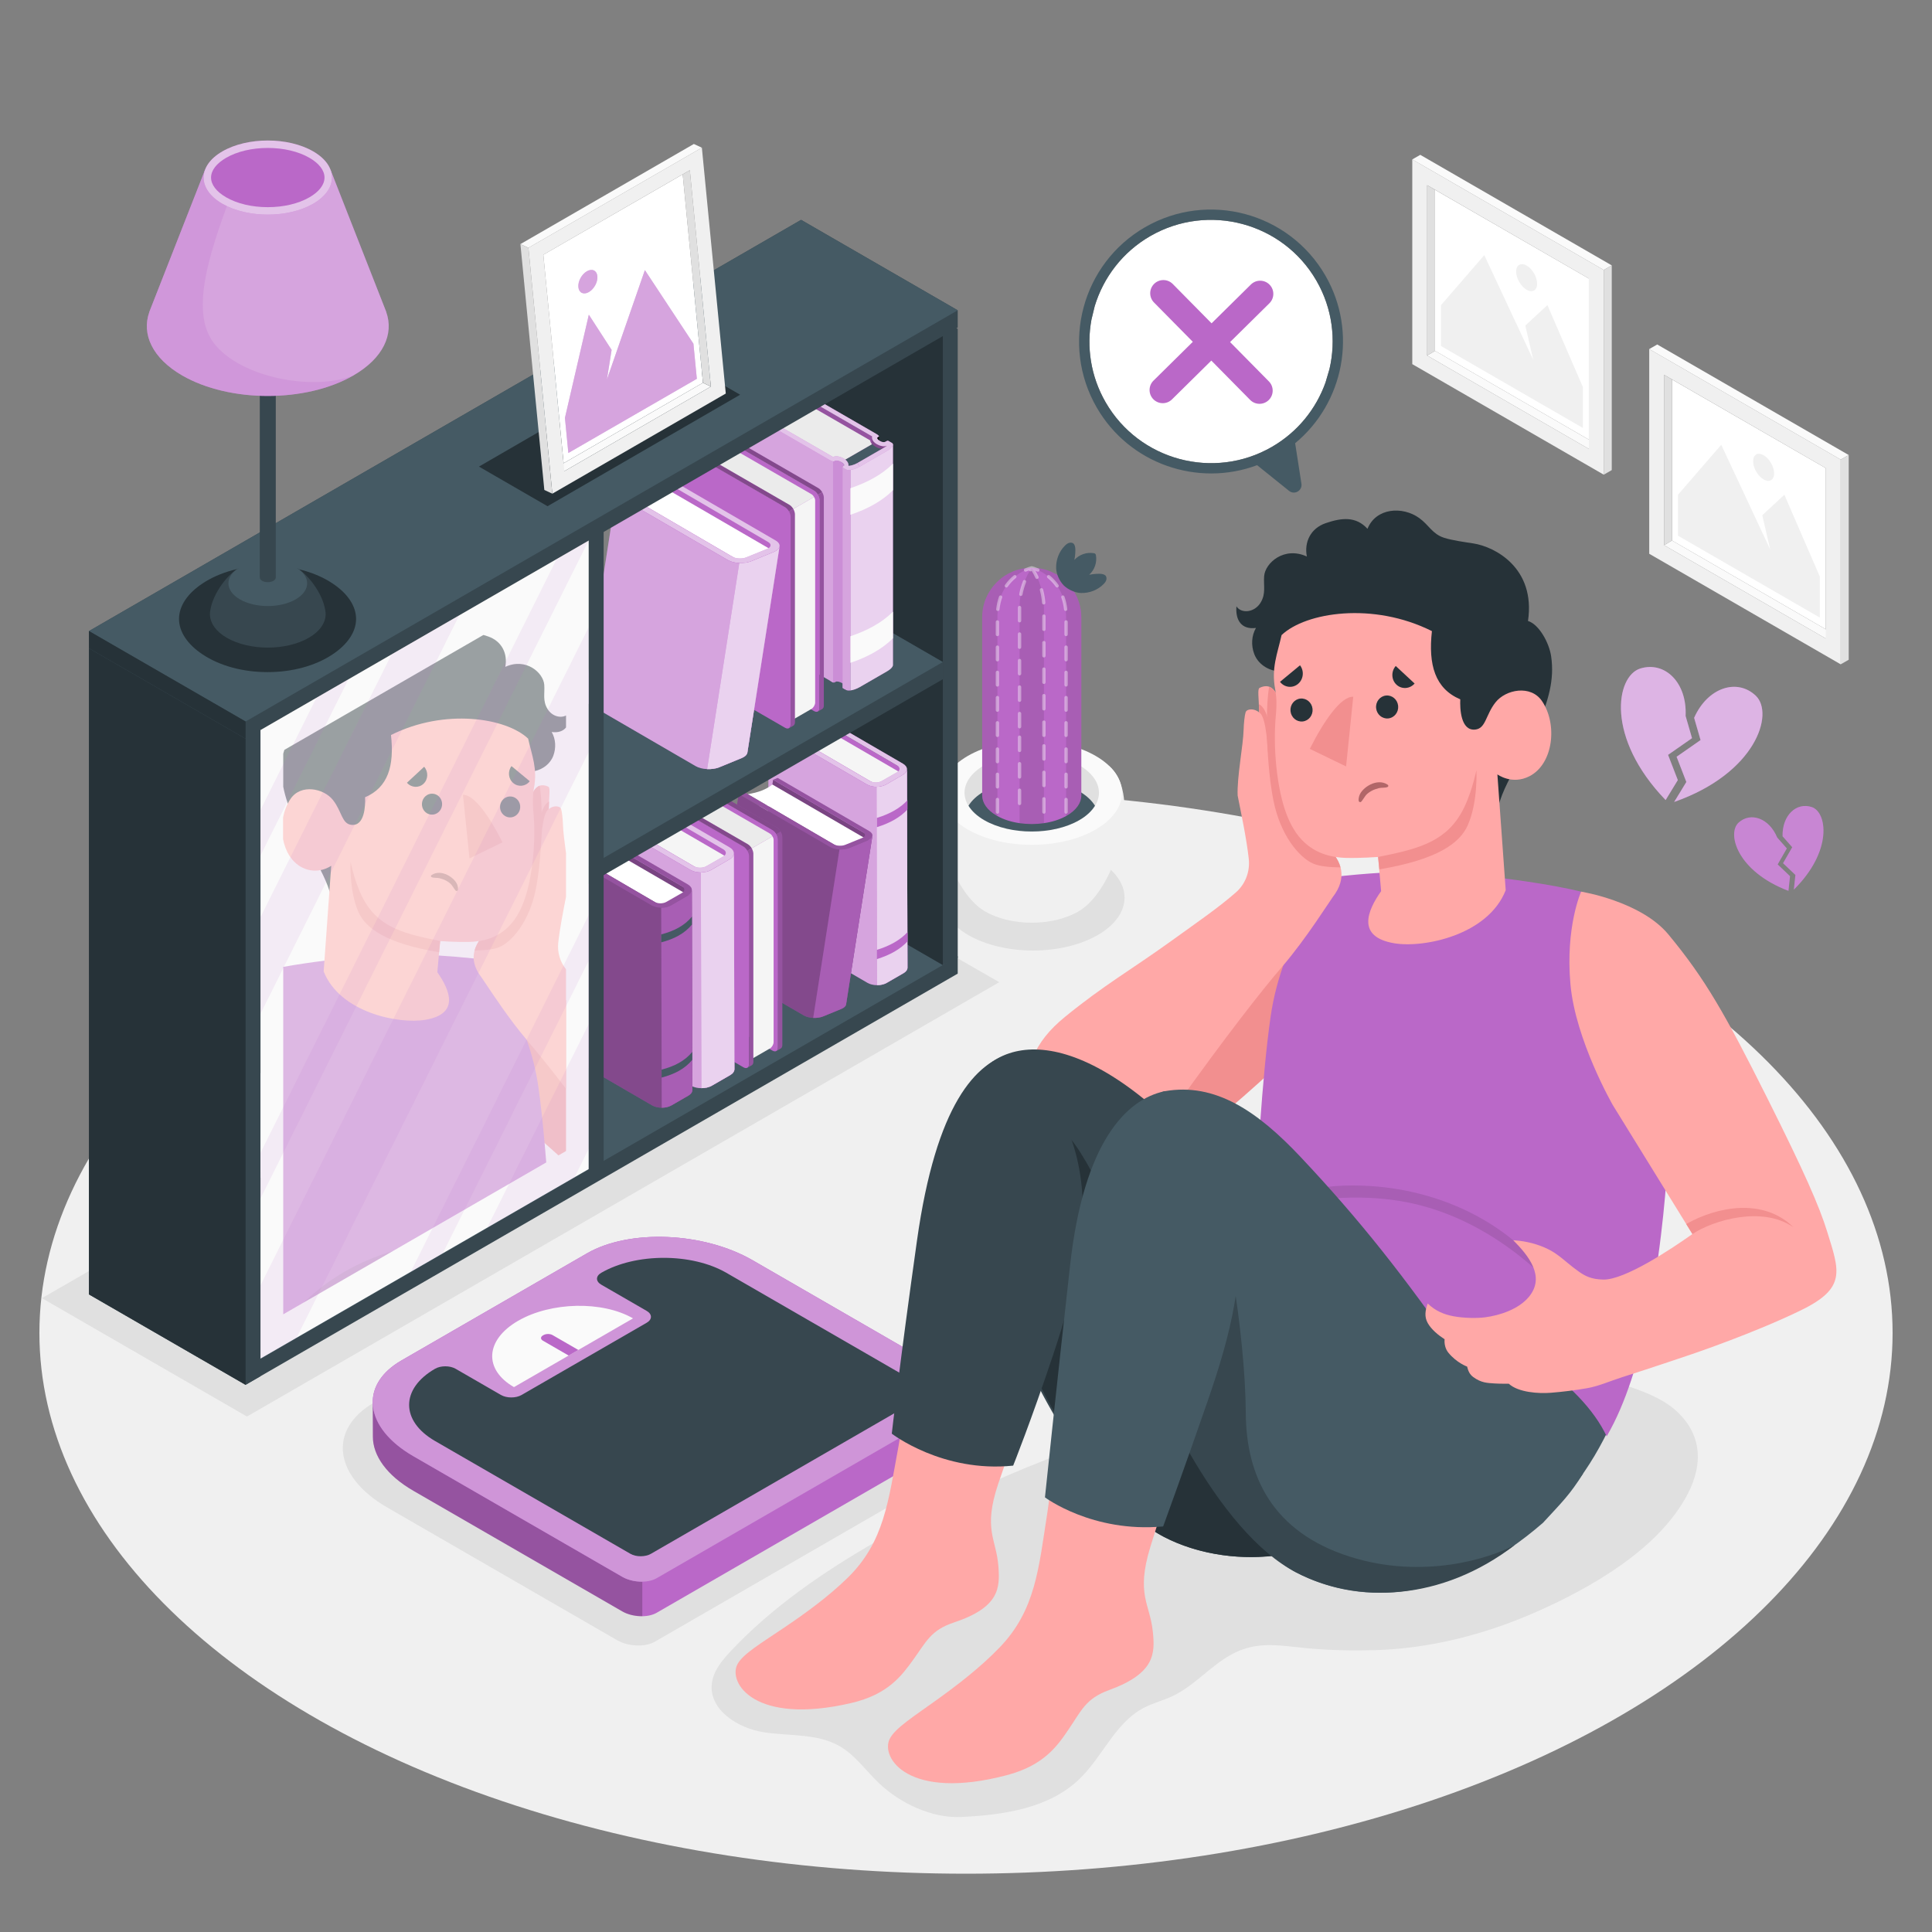 <?xml version="1.0" encoding="utf-8"?>
<!-- Generator: Adobe Illustrator 27.5.0, SVG Export Plug-In . SVG Version: 6.00 Build 0)  -->
<svg version="1.1" xmlns="http://www.w3.org/2000/svg" xmlns:xlink="http://www.w3.org/1999/xlink" x="0px" y="0px"
	 viewBox="0 0 500 500" style="enable-background:new 0 0 500 500;" xml:space="preserve">
<rect x="0" y="0" width="500" height="500" fill="#808080" stroke="none"/>
<g id="Floor">
	<ellipse id="Floor_6_" style="fill:#F0F0F0;" cx="250" cy="344.964" rx="239.802" ry="139.949"/>
</g>
<g id="Shadows">
	<path id="Shadow_17_" style="fill:#E0E0E0;" d="M256.913,374.389l-87.449,50.489c-2.505,1.446-6.882,1.265-9.775-0.405
		l-59.43-34.312c-13.957-8.058-15.473-20.248-3.386-27.226l52.75-30.455c12.087-6.979,33.2-6.103,47.157,1.955l59.43,34.312
		C259.104,370.416,259.418,372.942,256.913,374.389z"/>
	<path id="Shadow_18_" style="fill:#E0E0E0;" d="M331.121,425.849c-4.194-0.291-8.153-0.025-12.516,2.381
		c-5.424,2.992-9.534,8.066-15.135,10.711c-2.478,1.171-5.183,1.831-7.601,3.121c-7.325,3.91-10.555,12.619-16.541,18.374
		c-7.86,7.557-19.56,9.26-30.45,9.796c-7.743,0.382-15.962-3.548-21.467-8.811c-3.337-3.19-6.048-7.146-10.036-9.47
		c-5.835-3.399-13.085-2.613-19.758-3.652c-6.673-1.038-14.103-5.772-13.407-12.49c0.34-3.285,2.587-6.023,4.844-8.434
		c10.863-11.601,24.178-20.638,37.941-28.585c4.782-2.761,9.634-5.399,14.551-7.911c25.218-12.883,52.145-22.459,79.881-28.202
		c27.178-5.627,56.174-11.56,83.677-7.64c7.756,1.105,21.666,4.272,27.824,9.339c7.428,6.111,8.088,14.055,3.864,22.23
		c-7.354,14.231-25.081,24.408-39.796,30.815c-12.98,5.651-27.035,9.239-41.222,9.642c-5.773,0.164-11.886,0.028-17.631-0.513
		C335.67,426.32,333.362,426.005,331.121,425.849z"/>
	<polygon id="Shadow_35_" style="fill:#E0E0E0;" points="10.854,335.963 63.914,366.597 258.604,254.192 205.405,223.639 	"/>
	<path id="Shadow_55_" style="fill:#E0E0E0;" d="M250.591,222.647c-9.252,5.341-9.252,14.002,0,19.343
		c9.252,5.341,24.252,5.341,33.503,0c9.252-5.342,9.251-14.002,0-19.343C274.842,217.305,259.843,217.305,250.591,222.647z"/>
</g>
<g id="Pictures">
	<g id="Pictures_2_">
		<g id="Picture_10_">
			<g id="Frame_8_">
				<polygon id="XMLID_3657_" style="fill:#FAFAFA;" points="413.24,114.966 411.199,116.182 369.345,92.017 371.384,90.8 				"/>
				<g id="XMLID_1171_">
					<g id="XMLID_1173_">
						<g id="XMLID_3655_">
							<polygon id="XMLID_5208_" style="fill:#FFFFFF;" points="371.384,90.8 411.199,113.783 411.199,72.088 371.384,49.12 							
								"/>
						</g>
					</g>
				</g>
				<path id="XMLID_1165_" style="fill:#F0F0F0;" d="M365.495,94.238l49.553,28.61l0-52.981l-49.553-28.61L365.495,94.238z
					 M369.345,47.924l41.854,24.165l0.001,44.093l-41.854-24.165L369.345,47.924z"/>
				<polygon id="XMLID_1163_" style="fill:#E0E0E0;" points="369.345,92.017 371.384,90.8 371.384,49.12 369.345,47.924 				"/>
				<polygon id="XMLID_1162_" style="fill:#FAFAFA;" points="365.495,41.257 367.566,40.071 417.119,68.681 415.048,69.867 				"/>
				<polygon id="XMLID_1159_" style="fill:#E0E0E0;" points="417.119,68.681 415.048,69.867 415.048,122.848 417.119,121.662 				
					"/>
			</g>
			<g id="Land_12_">
				<polygon style="fill:#F0F0F0;" points="372.938,89.554 409.644,110.746 409.644,100.15 400.467,78.958 394.75,84.256 
					396.807,93.138 384.132,66.032 372.938,78.958 				"/>
				<path style="fill:#F0F0F0;" d="M395.096,68.725c1.5,0.866,2.715,2.971,2.715,4.702c0,1.731-1.216,2.433-2.715,1.568
					c-1.499-0.866-2.715-2.971-2.715-4.702C392.381,68.561,393.597,67.859,395.096,68.725z"/>
			</g>
		</g>
		<g id="Picture_9_">
			<g id="Frame_7_">
				<polygon id="XMLID_1158_" style="fill:#FAFAFA;" points="474.565,164.047 472.525,165.262 430.671,141.098 432.71,139.881 				
					"/>
				<g id="XMLID_1160_">
					<g id="XMLID_1164_">
						<g id="XMLID_1169_">
							<polygon id="XMLID_1153_" style="fill:#FFFFFF;" points="432.71,139.881 472.525,162.863 472.524,121.169 432.709,98.201 
															"/>
						</g>
					</g>
				</g>
				<path id="XMLID_1155_" style="fill:#F0F0F0;" d="M426.821,143.318l49.553,28.61l0-52.981L426.82,90.338L426.821,143.318z
					 M430.67,97.004l41.854,24.165l0.001,44.093l-41.854-24.165L430.67,97.004z"/>
				<polygon id="XMLID_1154_" style="fill:#E0E0E0;" points="430.671,141.098 432.71,139.881 432.709,98.201 430.67,97.004 				"/>
				<polygon id="XMLID_1152_" style="fill:#FAFAFA;" points="426.82,90.338 428.892,89.152 478.445,117.762 476.374,118.947 				"/>
				<polygon id="XMLID_1150_" style="fill:#E0E0E0;" points="478.445,117.762 476.374,118.947 476.374,171.928 478.445,170.743 				
					"/>
			</g>
			<g id="Land_11_">
				<polygon style="fill:#F0F0F0;" points="434.264,138.635 470.97,159.827 470.97,149.231 461.793,128.038 456.076,133.336 
					458.133,142.219 445.457,115.113 434.264,128.039 				"/>
				<path style="fill:#F0F0F0;" d="M456.422,117.806c1.499,0.866,2.715,2.971,2.715,4.702c0,1.731-1.216,2.433-2.715,1.568
					c-1.499-0.866-2.715-2.971-2.715-4.702C453.707,117.642,454.922,116.94,456.422,117.806z"/>
			</g>
		</g>
	</g>
</g>
<g id="Plants">
	<g id="Plant_3_">
		<g id="Pot_1_">
			<g id="XMLID_1070_">
				<g id="XMLID_1148_">
					<path id="XMLID_1149_" style="fill:#F0F0F0;" d="M282.078,233.512c8.057-8.221,12.79-28.75,4.931-35.271h-39.986
						c-7.857,6.519-3.129,27.036,4.923,35.263c0.069,0.077,0.148,0.151,0.221,0.226c0.092,0.091,0.184,0.183,0.277,0.271
						c0.227,0.22,0.469,0.436,0.728,0.648c0.064,0.053,0.129,0.1,0.193,0.151c0.197,0.155,0.392,0.31,0.608,0.459
						c0.343,0.244,0.69,0.471,1.041,0.666c6.628,3.826,17.373,3.826,24.001,0h0h0.001c0.354-0.196,0.703-0.425,1.049-0.671
						c0.2-0.139,0.381-0.284,0.565-0.428c0.079-0.063,0.159-0.121,0.238-0.187c0.25-0.205,0.483-0.413,0.702-0.625
						c0.108-0.101,0.214-0.207,0.32-0.313C281.953,233.639,282.02,233.576,282.078,233.512z"/>
				</g>
				<g id="XMLID_1142_">
					<path id="XMLID_1144_" style="fill:#FAFAFA;" d="M250.495,195.615c-9.123,5.268-9.123,13.808,0,19.076
						c9.124,5.267,23.916,5.268,33.039,0c9.124-5.267,9.124-13.808,0-19.075C274.411,190.347,259.619,190.347,250.495,195.615z"/>
				</g>
				<g id="XMLID_1106_">
					<path id="XMLID_1141_" style="fill:#E0E0E0;" d="M254.716,198.052c-6.792,3.921-6.792,10.279,0.001,14.201
						c6.792,3.921,17.805,3.921,24.597,0c6.792-3.922,6.792-10.279,0-14.201C272.521,194.13,261.508,194.13,254.716,198.052z"/>
				</g>
				<g id="XMLID_1073_">
					<path id="XMLID_1105_" style="fill:#455A64;" d="M279.313,204.792c-6.792-3.922-17.804-3.922-24.596,0
						c-1.887,1.089-3.23,2.37-4.069,3.73c0.839,1.361,2.182,2.642,4.069,3.731c6.792,3.921,17.804,3.921,24.596,0
						c1.887-1.089,3.23-2.37,4.068-3.731C282.543,207.161,281.2,205.881,279.313,204.792z"/>
				</g>
			</g>
		</g>
		<g id="Cactus">
			<g id="XMLID_888_">
				<path style="fill:#BA68C8;" d="M279.842,159.775v46.076c0,1.904-1.253,3.796-3.759,5.242c-0.061,0.036-0.121,0.072-0.181,0.097
					c-1.651,0.928-3.639,1.542-5.736,1.843c-2.06,0.301-4.241,0.301-6.302,0c-2.097-0.301-4.085-0.916-5.736-1.843
					c-0.06-0.024-0.121-0.06-0.181-0.097c-2.506-1.446-3.759-3.338-3.759-5.242v-46.076c0-7.085,5.748-12.833,12.821-12.833
					C274.094,146.942,279.842,152.69,279.842,159.775z"/>
				<path style="opacity:0.1;" d="M267.009,146.942c0,0,0,0-0.012,0.012c-0.265,0.048-8.869,2.205-8.869,12.737v51.498
					c-0.06-0.024-0.121-0.06-0.181-0.097c-2.506-1.446-3.759-3.338-3.759-5.242v-46.076
					C254.188,152.69,259.936,146.942,267.009,146.942z"/>
				<path style="opacity:0.1;" d="M279.842,159.775v46.076c0,1.904-1.253,3.796-3.759,5.242c-0.061,0.036-0.121,0.072-0.181,0.097
					v-51.498c0-10.531-8.616-12.688-8.881-12.737c-0.012-0.012-0.012-0.012-0.012-0.012
					C274.094,146.942,279.842,152.69,279.842,159.775z"/>
				<path style="opacity:0.1;" d="M270.166,157.221v55.812c-2.06,0.301-4.241,0.301-6.302,0v-55.812
					c0-5.892,2.952-10.014,3.133-10.267c0.012-0.012-0.05,2.007-0.05,2.007s0.062-2.019,0.074-2.007
					C267.202,147.207,270.166,151.329,270.166,157.221z"/>
			</g>
			<path style="opacity:0.4;fill:#FFFFFF;" d="M258.129,173.575c-0.237,0-0.429,0.192-0.429,0.429v3.263
				c0,0.237,0.191,0.429,0.429,0.429s0.429-0.191,0.429-0.429v-3.263C258.557,173.766,258.366,173.575,258.129,173.575z
				 M258.129,160.525c-0.237,0-0.429,0.192-0.429,0.429v3.262c0,0.237,0.191,0.429,0.429,0.429s0.429-0.192,0.429-0.429v-3.262
				C258.557,160.716,258.366,160.525,258.129,160.525z M258.129,167.049c-0.237,0-0.429,0.192-0.429,0.429v3.263
				c0,0.237,0.191,0.429,0.429,0.429s0.429-0.192,0.429-0.429v-3.263C258.557,167.241,258.366,167.049,258.129,167.049z
				 M262.373,148.908c-0.879,0.719-1.65,1.55-2.29,2.47c-0.136,0.195-0.088,0.462,0.105,0.597c0.076,0.053,0.162,0.078,0.246,0.078
				c0.136,0,0.269-0.063,0.351-0.183c0.597-0.856,1.314-1.629,2.131-2.298c0.183-0.15,0.211-0.42,0.06-0.604
				C262.828,148.785,262.556,148.756,262.373,148.908z M259.098,154.117c-0.224-0.083-0.47,0.038-0.548,0.261
				c-0.357,1.015-0.607,2.115-0.739,3.269c-0.026,0.236,0.142,0.448,0.379,0.474c0.015,0.002,0.032,0.003,0.047,0.003
				c0.216,0,0.401-0.161,0.427-0.38c0.123-1.09,0.357-2.127,0.695-3.08C259.439,154.441,259.322,154.196,259.098,154.117z
				 M258.129,186.625c-0.237,0-0.429,0.192-0.429,0.429v3.262c0,0.237,0.191,0.429,0.429,0.429s0.429-0.192,0.429-0.429v-3.262
				C258.557,186.817,258.366,186.625,258.129,186.625z M258.129,180.1c-0.237,0-0.429,0.192-0.429,0.429v3.262
				c0,0.237,0.191,0.429,0.429,0.429s0.429-0.192,0.429-0.429v-3.262C258.557,180.292,258.366,180.1,258.129,180.1z
				 M263.864,163.649c-0.237,0-0.429,0.192-0.429,0.429v3.43c0,0.237,0.192,0.429,0.429,0.429c0.237,0,0.429-0.192,0.429-0.429
				v-3.43C264.293,163.84,264.101,163.649,263.864,163.649z M270.166,186.449c-0.237,0-0.429,0.192-0.429,0.429v3.43
				c0,0.237,0.192,0.429,0.429,0.429s0.429-0.192,0.429-0.429v-3.43C270.595,186.64,270.403,186.449,270.166,186.449z
				 M263.864,156.791c-0.237,0-0.429,0.193-0.429,0.43v3.428c0,0.237,0.192,0.429,0.429,0.429c0.237,0,0.429-0.191,0.429-0.429
				v-3.43C264.293,156.982,264.101,156.791,263.864,156.791z M270.114,156.442c0.011,0,0.022,0,0.033-0.001
				c0.237-0.018,0.414-0.225,0.394-0.461c-0.088-1.148-0.289-2.309-0.595-3.453c-0.062-0.228-0.302-0.367-0.524-0.303
				c-0.23,0.06-0.366,0.295-0.304,0.525c0.291,1.092,0.482,2.202,0.569,3.297C269.704,156.272,269.892,156.442,270.114,156.442z
				 M270.166,179.59c-0.237,0-0.429,0.192-0.429,0.429v3.43c0,0.237,0.192,0.429,0.429,0.429s0.429-0.192,0.429-0.429v-3.43
				C270.595,179.782,270.403,179.59,270.166,179.59z M263.864,184.226c-0.237,0-0.429,0.192-0.429,0.429v3.429
				c0,0.237,0.192,0.429,0.429,0.429c0.237,0,0.429-0.192,0.429-0.429v-3.429C264.293,184.418,264.101,184.226,263.864,184.226z
				 M263.864,170.508c-0.237,0-0.429,0.191-0.429,0.429v3.43c0,0.237,0.192,0.429,0.429,0.429c0.237,0,0.429-0.192,0.429-0.429
				v-3.43C264.293,170.699,264.101,170.508,263.864,170.508z M263.864,177.367c-0.237,0-0.429,0.192-0.429,0.429v3.429
				c0,0.237,0.192,0.429,0.429,0.429c0.237,0,0.429-0.192,0.429-0.429v-3.429C264.293,177.559,264.101,177.367,263.864,177.367z
				 M265.299,150.118c-0.224-0.082-0.47,0.025-0.556,0.245c-0.424,1.1-0.752,2.233-0.968,3.366c-0.045,0.233,0.108,0.458,0.34,0.502
				c0.026,0.005,0.054,0.007,0.08,0.007c0.202,0,0.382-0.143,0.42-0.348c0.209-1.084,0.519-2.166,0.929-3.218
				C265.628,150.452,265.518,150.204,265.299,150.118z M270.166,159.014c-0.237,0-0.429,0.192-0.429,0.428v3.429
				c0,0.237,0.192,0.429,0.429,0.429s0.429-0.192,0.429-0.429v-3.429C270.595,159.205,270.403,159.014,270.166,159.014z
				 M270.166,172.731c-0.237,0-0.429,0.192-0.429,0.429v3.429c0,0.237,0.192,0.429,0.429,0.429s0.429-0.192,0.429-0.429v-3.429
				C270.595,172.923,270.403,172.731,270.166,172.731z M270.166,165.872c-0.237,0-0.429,0.192-0.429,0.429v3.429
				c0,0.237,0.192,0.429,0.429,0.429s0.429-0.192,0.429-0.429v-3.429C270.595,166.064,270.403,165.872,270.166,165.872z
				 M258.129,206.474c-0.237,0-0.429,0.192-0.429,0.429v3.262c0,0.237,0.191,0.429,0.429,0.429s0.429-0.192,0.429-0.429v-3.262
				C258.557,206.665,258.366,206.474,258.129,206.474z M258.129,193.423c-0.237,0-0.429,0.192-0.429,0.428v3.263
				c0,0.237,0.191,0.429,0.429,0.429s0.429-0.192,0.429-0.429v-3.263C258.557,193.615,258.366,193.423,258.129,193.423z
				 M258.129,199.949c-0.237,0-0.429,0.192-0.429,0.429v3.262c0,0.237,0.191,0.429,0.429,0.429s0.429-0.192,0.429-0.429v-3.262
				C258.557,200.141,258.366,199.949,258.129,199.949z M263.864,190.356c-0.237,0-0.429,0.192-0.429,0.429v3.43
				c0,0.237,0.192,0.429,0.429,0.429c0.237,0,0.429-0.192,0.429-0.429v-3.43C264.293,190.548,264.101,190.356,263.864,190.356z
				 M263.864,204.075c-0.237,0-0.429,0.191-0.429,0.429v3.429c0,0.237,0.192,0.429,0.429,0.429c0.237,0,0.429-0.192,0.429-0.429
				v-3.429C264.293,204.266,264.101,204.075,263.864,204.075z M263.864,197.216c-0.237,0-0.429,0.192-0.429,0.429v3.429
				c0,0.237,0.192,0.429,0.429,0.429c0.237,0,0.429-0.192,0.429-0.429v-3.429C264.293,197.408,264.101,197.216,263.864,197.216z
				 M275.901,167.044c-0.237,0-0.429,0.192-0.429,0.429v3.263c0,0.237,0.192,0.429,0.429,0.429c0.237,0,0.429-0.192,0.429-0.429
				v-3.263C276.33,167.236,276.138,167.044,275.901,167.044z M275.901,199.946c-0.237,0-0.429,0.191-0.429,0.429v3.263
				c0,0.237,0.192,0.429,0.429,0.429c0.237,0,0.429-0.192,0.429-0.429v-3.263C276.33,200.137,276.138,199.946,275.901,199.946z
				 M275.901,193.42c-0.237,0-0.429,0.192-0.429,0.429v3.263c0,0.237,0.192,0.429,0.429,0.429c0.237,0,0.429-0.192,0.429-0.429
				v-3.263C276.33,193.611,276.138,193.42,275.901,193.42z M275.901,180.097c-0.237,0-0.429,0.191-0.429,0.429v3.263
				c0,0.237,0.192,0.429,0.429,0.429c0.237,0,0.429-0.192,0.429-0.429v-3.263C276.33,180.289,276.138,180.097,275.901,180.097z
				 M268.789,147.133c-0.769-0.347-1.366-0.523-1.603-0.581c-0.018-0.008-0.038-0.002-0.057-0.007
				c-0.017-0.005-0.034-0.004-0.052-0.007c-0.056-0.008-0.11-0.013-0.165,0.001c-0.011,0.002-0.021-0.002-0.032,0
				c-0.192,0.043-0.819,0.218-1.65,0.595c-0.216,0.097-0.312,0.351-0.214,0.567c0.071,0.158,0.226,0.252,0.39,0.252
				c0.06,0,0.118-0.012,0.177-0.039c0.269-0.122,0.497-0.212,0.703-0.288c0.033,0.072,0.08,0.139,0.152,0.185
				c0.185,0.116,0.427,0.073,0.558-0.09c0.351,0.579,0.681,1.206,0.985,1.87c0.073,0.157,0.228,0.25,0.39,0.25
				c0.06,0,0.121-0.013,0.179-0.039c0.216-0.099,0.31-0.353,0.211-0.569c-0.241-0.525-0.504-1.023-0.78-1.51
				c0.144,0.058,0.288,0.115,0.455,0.19c0.058,0.026,0.116,0.038,0.176,0.038c0.164,0,0.319-0.094,0.39-0.252
				C269.102,147.486,269.004,147.232,268.789,147.133z M275.901,160.518c-0.237,0-0.429,0.192-0.429,0.429v3.263
				c0,0.237,0.192,0.429,0.429,0.429c0.237,0,0.429-0.192,0.429-0.429v-3.263C276.33,160.71,276.138,160.518,275.901,160.518z
				 M275.901,173.571c-0.237,0-0.429,0.192-0.429,0.429v3.263c0,0.237,0.192,0.429,0.429,0.429c0.237,0,0.429-0.192,0.429-0.429V174
				C276.33,173.763,276.138,173.571,275.901,173.571z M275.901,186.623c-0.237,0-0.429,0.192-0.429,0.429v3.263
				c0,0.237,0.192,0.429,0.429,0.429c0.237,0,0.429-0.192,0.429-0.429v-3.263C276.33,186.815,276.138,186.623,275.901,186.623z
				 M270.166,199.438c-0.237,0-0.429,0.192-0.429,0.429v3.43c0,0.237,0.192,0.429,0.429,0.429s0.429-0.192,0.429-0.429v-3.43
				C270.595,199.63,270.403,199.438,270.166,199.438z M270.166,192.579c-0.237,0-0.429,0.192-0.429,0.429v3.429
				c0,0.237,0.192,0.429,0.429,0.429s0.429-0.192,0.429-0.429v-3.429C270.595,192.771,270.403,192.579,270.166,192.579z
				 M270.166,206.297c-0.237,0-0.429,0.192-0.429,0.429v3.43c0,0.237,0.192,0.429,0.429,0.429s0.429-0.192,0.429-0.429v-3.43
				C270.595,206.489,270.403,206.297,270.166,206.297z M275.791,158.118c0.015,0,0.032-0.001,0.049-0.003
				c0.235-0.027,0.403-0.24,0.377-0.475c-0.136-1.159-0.386-2.259-0.743-3.269c-0.077-0.223-0.321-0.338-0.547-0.26
				c-0.224,0.078-0.34,0.324-0.263,0.547c0.339,0.949,0.573,1.985,0.7,3.081C275.39,157.958,275.576,158.118,275.791,158.118z
				 M271.646,148.904c-0.181-0.149-0.452-0.123-0.603,0.061c-0.151,0.183-0.123,0.453,0.06,0.603
				c0.821,0.671,1.538,1.445,2.135,2.297c0.084,0.12,0.215,0.183,0.351,0.183c0.086,0,0.17-0.025,0.246-0.078
				c0.194-0.136,0.241-0.403,0.105-0.597C273.301,150.457,272.527,149.626,271.646,148.904z M275.901,206.471
				c-0.237,0-0.429,0.192-0.429,0.429v3.263c0,0.237,0.192,0.429,0.429,0.429c0.237,0,0.429-0.192,0.429-0.429V206.9
				C276.33,206.663,276.138,206.471,275.901,206.471z"/>
			<path style="fill:#455A64;" d="M286.307,150.091c0.11-0.411,0.059-0.925-0.27-1.195c-0.218-0.179-0.538-0.307-1.075-0.376
				c-0.537-0.068-1.956-0.016-3.078,0.228c1.384-1.232,2.068-3.203,1.745-5.027c-0.025-0.141-0.06-0.29-0.164-0.39
				c-0.099-0.104-0.249-0.139-0.39-0.164c-1.824-0.323-3.795,0.361-5.027,1.745c0.244-1.122,0.296-2.541,0.228-3.078
				c-0.069-0.536-0.197-0.857-0.376-1.075c-0.27-0.329-0.783-0.38-1.195-0.27s-0.755,0.389-1.061,0.686
				c-1.558,1.516-2.388,3.721-2.315,5.884c0.051,1.512,0.855,3.304,1.963,4.444c1.141,1.108,2.933,1.912,4.444,1.963
				c2.164,0.073,4.368-0.757,5.884-2.315C285.918,150.847,286.197,150.503,286.307,150.091z"/>
		</g>
	</g>
</g>
<g id="Bookshelves">
	<g id="Bookcase_2_">
		<g id="v">
			<g>
				<g>
					<g>
						<polygon style="fill:#37474F;" points="247.858,247.523 207.322,224.118 23.028,330.534 23.028,334.983 63.563,358.388 
							247.858,251.972 						"/>
					</g>
					<g>
						<polygon style="fill:#455A64;" points="63.563,353.939 247.858,247.523 207.322,224.118 23.028,330.534 						"/>
					</g>
					<g>
						<polygon style="fill:#E0E0E0;" points="63.563,353.939 63.563,358.388 23.028,334.983 23.028,330.534 						"/>
					</g>
				</g>
				<g>
					<g>
						<polygon style="fill:#37474F;" points="247.858,85.128 207.32,61.351 203.467,63.575 203.469,226.342 244.005,249.748 
							247.858,247.896 						"/>
					</g>
					<g>
						<polygon style="fill:#263238;" points="203.469,226.342 244.005,249.748 244.005,86.98 203.467,63.575 						"/>
					</g>
				</g>
			</g>
			<g>
				<g id="Books_7_">
					<g id="Book_53_">
						<g id="XMLID_4853_">
							<polygon id="XMLID_5254_" style="fill:#BA68C8;" points="207.063,183.427 233.844,199.085 233.978,250.417 207.197,234.763 
															"/>
							<path id="XMLID_5253_" style="fill:#F5F5F5;" d="M232.986,199.935l-25.919-15.054c-1.33,1.552-3.303,2.632-5.909,3.249
								l25.699,14.989C226.857,203.119,228.514,202.733,232.986,199.935z"/>
							<path id="XMLID_4865_" style="fill:#BA68C8;" d="M224.37,203.023c1.376,0.799,3.602,0.805,4.973,0.013l4.351-2.512
								c1.372-0.792,1.368-2.081-0.007-2.88l-25.544-14.837l-1.079,0.62l25.123,14.685c0.825,0.479,0.827,1.252,0.004,1.727
								l-4.044,2.307c-0.823,0.475-2.159,0.47-2.985-0.009l-25.114-14.656l-1.222,0.706L224.37,203.023z"/>
							<path id="XMLID_4863_" style="opacity:0.6;fill:#FFFFFF;" d="M224.37,203.023c1.376,0.799,3.602,0.805,4.973,0.013
								l4.351-2.512c1.372-0.792,1.368-2.081-0.007-2.88l-25.544-14.837l-1.079,0.62l25.123,14.685
								c0.825,0.479,0.827,1.252,0.004,1.727l-4.044,2.307c-0.823,0.475-2.159,0.47-2.985-0.009l-25.114-14.656l-1.222,0.706
								L224.37,203.023z"/>
							<path id="XMLID_4861_" style="fill:#BA68C8;" d="M198.828,188.185l0.133,51.333l25.542,14.836
								c1.375,0.798,3.603,0.804,4.974,0.013l4.352-2.512c0.682-0.396,1.025-0.913,1.024-1.437l-0.134-51.333
								c0.001,0.524-0.342,1.041-1.024,1.437l-4.352,2.517c-1.37,0.791-3.598,0.786-4.973-0.013L198.828,188.185z"/>
							<path id="XMLID_4860_" style="opacity:0.4;fill:#FFFFFF;" d="M198.828,188.185l0.133,51.333l25.542,14.836
								c1.375,0.798,3.603,0.804,4.974,0.013l4.352-2.512c0.682-0.396,1.025-0.913,1.024-1.437l-0.134-51.333
								c0.001,0.524-0.342,1.041-1.024,1.437l-4.352,2.517c-1.37,0.791-3.598,0.786-4.973-0.013L198.828,188.185z"/>
							<path id="XMLID_4855_" style="fill:#BA68C8;" d="M226.858,203.629c0.9,0.002,1.799-0.194,2.485-0.59l4.352-2.517
								c0.682-0.396,1.025-0.913,1.024-1.437l0.134,51.333c0.001,0.524-0.342,1.042-1.024,1.437l-4.352,2.512
								c-0.686,0.396-1.585,0.592-2.485,0.59L226.858,203.629z"/>
							<path id="XMLID_4854_" style="opacity:0.7;fill:#FFFFFF;" d="M226.858,203.629c0.9,0.002,1.799-0.194,2.485-0.59l4.352-2.517
								c0.682-0.396,1.025-0.913,1.024-1.437l0.134,51.333c0.001,0.524-0.342,1.042-1.024,1.437l-4.352,2.512
								c-0.686,0.396-1.585,0.592-2.485,0.59L226.858,203.629z"/>
							<g>
								<path style="fill:#BA68C8;" d="M226.943,248.208c3.45-1.057,6.075-2.586,7.91-4.567v-2.388
									c-1.835,1.98-4.46,3.509-7.91,4.566V248.208z"/>
								<path style="fill:#BA68C8;" d="M226.943,214.061c3.45-1.057,6.075-2.586,7.91-4.566v-2.388
									c-1.835,1.98-4.46,3.509-7.91,4.566V214.061z"/>
							</g>
						</g>
					</g>
					<g id="Book_44_">
						<g id="XMLID_4810_">
							<polygon id="XMLID_4852_" style="fill:#BA68C8;" points="200.09,201.798 224.893,216.299 218.089,259.891 193.286,245.392 
															"/>
							<polygon id="XMLID_4835_" style="opacity:0.35;" points="200.09,201.798 224.893,216.299 218.089,259.891 193.286,245.392 
															"/>
							<path id="XMLID_4834_" style="fill:#FFFFFF;" d="M223.915,216.982l-24.018-13.95c-1.546,1.258-3.675,2.086-6.378,2.493
								l23.806,13.885C217.325,219.41,219.042,219.156,223.915,216.982z"/>
							<path id="XMLID_4833_" style="fill:#BA68C8;" d="M214.838,219.216c1.274,0.74,3.512,0.846,4.997,0.235l4.713-1.937
								c1.486-0.61,1.657-1.705,0.382-2.446l-23.671-13.748l-1.169,0.478l23.268,13.6c0.765,0.444,0.662,1.101-0.229,1.466
								l-4.377,1.777c-0.891,0.366-2.234,0.302-2.999-0.142l-23.263-13.576l-1.323,0.544L214.838,219.216z"/>
							<path id="XMLID_4832_" style="opacity:0.2;" d="M214.838,219.216c1.274,0.74,3.512,0.846,4.997,0.235l4.713-1.937
								c1.486-0.61,1.657-1.705,0.382-2.446l-23.671-13.748l-1.169,0.478l23.268,13.6c0.765,0.444,0.662,1.101-0.229,1.466
								l-4.377,1.777c-0.891,0.366-2.234,0.302-2.999-0.142l-23.263-13.576l-1.323,0.544L214.838,219.216z"/>
							<path id="XMLID_4831_" style="fill:#BA68C8;" d="M191.169,205.466l-6.804,43.593l23.669,13.747
								c1.274,0.74,3.513,0.846,4.997,0.235l4.714-1.936c0.739-0.305,1.154-0.729,1.224-1.174l6.804-43.593
								c-0.07,0.445-0.484,0.869-1.224,1.175l-4.715,1.941c-1.485,0.61-3.723,0.505-4.997-0.235L191.169,205.466z"/>
							<path id="XMLID_4830_" style="opacity:0.3;" d="M191.169,205.466l-6.804,43.593l23.669,13.747
								c1.274,0.74,3.513,0.846,4.997,0.235l4.714-1.936c0.739-0.305,1.154-0.729,1.224-1.174l6.804-43.593
								c-0.07,0.445-0.484,0.869-1.224,1.175l-4.715,1.941c-1.485,0.61-3.723,0.505-4.997-0.235L191.169,205.466z"/>
							<path id="XMLID_4824_" style="fill:#BA68C8;" d="M217.257,219.842c0.904,0.042,1.835-0.084,2.578-0.389l4.715-1.941
								c0.74-0.306,1.154-0.729,1.224-1.175l-6.804,43.593c-0.069,0.445-0.484,0.869-1.224,1.174l-4.714,1.936
								c-0.742,0.305-1.673,0.431-2.577,0.389L217.257,219.842z"/>
							<path id="XMLID_4823_" style="opacity:0.1;" d="M217.257,219.842c0.904,0.042,1.835-0.084,2.578-0.389l4.715-1.941
								c0.74-0.306,1.154-0.729,1.224-1.175l-6.804,43.593c-0.069,0.445-0.484,0.869-1.224,1.174l-4.714,1.936
								c-0.742,0.305-1.673,0.431-2.577,0.389L217.257,219.842z"/>
						</g>
					</g>
				</g>
				<g id="Book_43_">
					<path id="XMLID_4805_" style="fill:#BA68C8;" d="M166.283,194.271l0.053,1.603l-0.911-0.961
						C165.553,194.536,165.857,194.341,166.283,194.271z"/>
					<path id="XMLID_4803_" style="opacity:0.5;" d="M166.283,194.271l0.053,1.603l-0.911-0.961
						C165.553,194.536,165.857,194.341,166.283,194.271z"/>
					<g id="XMLID_4764_">
						<path id="XMLID_4795_" style="fill:#BA68C8;" d="M201.351,217.28c0-0.917-0.644-2.032-1.438-2.491l-32.284-18.638l0.39,55.578
							l-0.001,1.304l31.891,18.864c0.794,0.456,1.441,0.082,1.438-0.83L201.351,217.28z"/>
						<path id="XMLID_4792_" style="fill:#BA68C8;" d="M165.189,224.161l-0.017-12.989l-7.288-4.208l0.003-9.791
							c0,0,4.258-2.458,4.899-2.829c0.641-0.37,1.97-0.179,1.971,0.17c0,0,0.449,0.507,1.309,1.116
							c0.859,0.609,2.669,1.161,2.669,1.161l0.393,29.643L165.189,224.161z"/>
						<path id="XMLID_4789_" style="opacity:0.15;" d="M165.189,224.161l-0.017-12.989l-7.288-4.208l0.003-9.791
							c0,0,4.258-2.458,4.899-2.829c0.641-0.37,1.97-0.179,1.971,0.17c0,0,0.449,0.507,1.309,1.116
							c0.859,0.609,2.669,1.161,2.669,1.161l0.393,29.643L165.189,224.161z"/>
						<path style="fill:#37474F;" d="M160.802,200.861l5.318-3.07c-0.038-0.017-0.072-0.037-0.103-0.055
							c-0.344-0.199-0.802-0.528-1.062-0.978c-0.178-0.309-0.309-0.591-0.269-0.893l-6.27,3.62L160.802,200.861z"/>
						<path style="fill:#E0E0E0;" d="M168.738,198.107c-0.323,0.172-0.712,0.218-1.11,0.172c-0.197-0.019-0.396-0.061-0.593-0.116
							c-0.059-0.016-0.12-0.035-0.181-0.053c-0.072-0.026-0.144-0.052-0.217-0.079c-0.057-0.024-0.114-0.048-0.171-0.073
							c-0.12-0.053-0.235-0.111-0.344-0.169l-5.296,3.058l1.58,0.908l-0.027,0.016L168.738,198.107z"/>
						<path style="opacity:0.4;" d="M162.786,194.345c0.641-0.37,1.97-0.179,1.971,0.17l0,0l-0.071,1.349l-4.043,2.334l-2.258-0.007
							l-0.499-0.425l0-0.592C157.886,197.173,162.144,194.715,162.786,194.345z"/>
					</g>
					<path id="XMLID_4760_" style="fill:#EBEBEB;" d="M193.858,219.946l6.068-3.504c-0.174-0.302-0.411-0.568-0.675-0.715
						l-3.54-2.047l-26.975-15.574l-6.359,3.665L193.858,219.946z"/>
					<path id="XMLID_434_" style="fill:#F5F5F5;" d="M194.667,273.991l4.583-2.646c0.527-0.304,0.959-1.052,0.959-1.659l0-48.217
						l0-4.084c0.004-0.303-0.108-0.641-0.282-0.943l-5.383,3.108L194.667,273.991z"/>
					<g id="XMLID_4701_">
						<path id="XMLID_4755_" style="fill:#BA68C8;" d="M160.133,256.282l0.003-55.804c0,0,0.249-0.144,0.561-0.324
							c0.312-0.18,0.175-0.682-0.447-1.039c-0.624-0.362-1.264-0.574-1.801-0.264l-0.563,0.255l0.003,56.855l-0.001,0.23
							c0.106-0.004,0.214-0.028,0.3-0.077l0.259-0.15C158.759,255.784,159.507,255.928,160.133,256.282z"/>
						<path id="XMLID_356_" style="opacity:0.1;" d="M160.133,256.282l0.003-55.804c0,0,0.249-0.144,0.561-0.324
							c0.312-0.18,0.175-0.682-0.447-1.039c-0.624-0.362-1.264-0.574-1.801-0.264l-0.563,0.255l0.003,56.855l-0.001,0.23
							c0.106-0.004,0.214-0.028,0.3-0.077l0.259-0.15C158.759,255.784,159.507,255.928,160.133,256.282z"/>
						<path id="XMLID_4751_" style="fill:#BA68C8;" d="M192.42,219.116l-31.569-18.225c-0.383-0.242-0.712-0.475-0.719-0.65
							l0.003,0.236l-0.003,55.804c0,0,0.001,0.327,0,0.652c-0.001,0.36,0.428,0.9,0.957,1.206l31.325,18.084
							c0.794,0.456,1.441,0.082,1.438-0.83l0.004-53.787C193.857,220.69,193.214,219.575,192.42,219.116z"/>
						<path id="XMLID_4750_" style="fill:#BA68C8;" d="M157.888,256.191l0.001-0.23l-0.003-56.855c0,0-0.084,0.01-0.168-0.025
							c-0.046-0.025-0.098-0.059-0.164-0.097l-0.355-0.204c-0.133-0.076-0.285-0.161-0.439-0.251
							c-0.203-0.119-0.278-0.293-0.236-0.509c-0.001-0.025,0.004-0.047,0.016-0.073c0.02-0.076,0.058-0.155,0.102-0.232
							c0.047-0.085,0.106-0.17,0.176-0.249c0.067-0.083,0.146-0.167,0.228-0.247c0.092-0.085,0.186-0.165,0.29-0.251
							c0.054-0.05,0.118-0.094,0.183-0.137c0.05-0.035,0.095-0.068,0.15-0.106c0.114-0.079,0.236-0.155,0.366-0.23l-1.198,0.692
							c-0.662,0.382-1.196,1.438-1.198,2.353l-0.002,53.791c0.001,0.92,0.506,1.951,1.123,2.31l0.59,0.337l0.021,0.014
							c0.043,0.019,0.141,0.078,0.249,0.144c0,0,0.003,0.005,0.008,0.002C157.694,256.176,157.789,256.197,157.888,256.191z"/>
						<path id="XMLID_355_" style="fill:#BA68C8;" d="M199.911,214.79l-1.952-1.123l-29.227-16.874
							c-0.322,0.173-0.708,0.224-1.105,0.178c-0.569-0.055-1.163-0.287-1.612-0.546c-0.344-0.197-0.803-0.527-1.063-0.977
							c-0.177-0.307-0.236-0.63-0.195-0.936c-0.315-0.036-1.337,0.152-2.363,0.744l-0.553-0.959
							c1.323-0.764,2.902-1.094,3.519-0.735l0.562,0.321c0.316,0.182,0.45,0.392,0.301,0.478l-0.259,0.149
							c-0.288,0.166-0.021,0.594,0.603,0.956c0.622,0.357,1.358,0.514,1.645,0.348l0.259-0.149c0.148-0.086,0.695,0.097,1.221,0.4
							l28.267,16.317l3.059,1.768c0,0,0.003,0.005,0.008,0.002c0.391,0.234,0.749,0.622,1.009,1.073l-1.107,0.639
							C200.668,215.414,200.312,215.018,199.911,214.79z"/>
						<path id="XMLID_4746_" style="opacity:0.3;" d="M199.911,214.79l-1.952-1.123l-29.227-16.874
							c-0.322,0.173-0.708,0.224-1.105,0.178c-0.569-0.055-1.163-0.287-1.612-0.546c-0.344-0.197-0.803-0.527-1.063-0.977
							c-0.177-0.307-0.236-0.63-0.195-0.936c-0.315-0.036-1.337,0.152-2.363,0.744l-0.553-0.959
							c1.323-0.764,2.902-1.094,3.519-0.735l0.562,0.321c0.316,0.182,0.45,0.392,0.301,0.478l-0.259,0.149
							c-0.288,0.166-0.021,0.594,0.603,0.956c0.622,0.357,1.358,0.514,1.645,0.348l0.259-0.149c0.148-0.086,0.695,0.097,1.221,0.4
							l28.267,16.317l3.059,1.768c0,0,0.003,0.005,0.008,0.002c0.391,0.234,0.749,0.622,1.009,1.073l-1.107,0.639
							C200.668,215.414,200.312,215.018,199.911,214.79z"/>
						<path id="XMLID_4743_" style="fill:#BA68C8;" d="M192.43,219.122c0,0-0.008-0.002-0.01-0.007l-1.952-1.123l-22.447-12.967
							l-7.169-4.137c-0.514-0.292-0.812-0.598-0.691-0.7c0.002-0.008,0.007-0.01,0.011-0.013l0.283-0.163
							c0.312-0.18,0.06-0.616-0.562-0.973c-0.606-0.353-1.113-0.367-1.42-0.203l-0.307,0.177c-0.158,0.091-0.357,0.123-0.448,0.067
							c-0.046-0.025-0.105-0.061-0.164-0.097c-0.098-0.059-0.221-0.128-0.355-0.204c-0.133-0.076-0.285-0.161-0.439-0.251
							c-0.203-0.119-0.278-0.293-0.236-0.509c-0.001-0.025,0.004-0.047,0.016-0.073c0.014-0.053,0.036-0.104,0.065-0.153
							c0.008-0.03,0.022-0.051,0.038-0.079c0.047-0.085,0.106-0.17,0.176-0.249c0.067-0.083,0.146-0.167,0.228-0.247
							c0.092-0.085,0.186-0.165,0.29-0.251c0.054-0.05,0.118-0.094,0.183-0.137c0.05-0.035,0.095-0.068,0.15-0.106
							c0.114-0.079,0.236-0.155,0.366-0.23l3.806-2.197l0.553,0.959l-3.806,2.197c-0.101,0.058-0.198,0.121-0.292,0.181
							l-0.226,0.163c-0.01,0.006-0.014,0.008-0.021,0.019c0.812-0.354,1.913-0.018,2.638,0.407c0.331,0.186,0.779,0.509,1.039,0.959
							c0.194,0.336,0.248,0.707,0.179,1.04l0.098,0.059c0.067,0.038,0.131,0.071,0.197,0.11l28.267,16.317l3.059,1.768
							c0,0,0.003,0.005,0.007,0.002c0.008,0.002,0.01,0.007,0.021,0.014c0.383,0.232,0.734,0.618,0.988,1.059l-1.106,0.639
							C193.151,219.694,192.814,219.364,192.43,219.122z"/>
						<path id="XMLID_354_" style="opacity:0.3;" d="M192.43,219.122c0,0-0.008-0.002-0.01-0.007l-1.952-1.123l-22.447-12.967
							l-7.169-4.137c-0.514-0.292-0.812-0.598-0.691-0.7c0.002-0.008,0.007-0.01,0.011-0.013l0.283-0.163
							c0.312-0.18,0.06-0.616-0.562-0.973c-0.606-0.353-1.113-0.367-1.42-0.203l-0.307,0.177c-0.158,0.091-0.357,0.123-0.448,0.067
							c-0.046-0.025-0.105-0.061-0.164-0.097c-0.098-0.059-0.221-0.128-0.355-0.204c-0.133-0.076-0.285-0.161-0.439-0.251
							c-0.203-0.119-0.278-0.293-0.236-0.509c-0.001-0.025,0.004-0.047,0.016-0.073c0.014-0.053,0.036-0.104,0.065-0.153
							c0.008-0.03,0.022-0.051,0.038-0.079c0.047-0.085,0.106-0.17,0.176-0.249c0.067-0.083,0.146-0.167,0.228-0.247
							c0.092-0.085,0.186-0.165,0.29-0.251c0.054-0.05,0.118-0.094,0.183-0.137c0.05-0.035,0.095-0.068,0.15-0.106
							c0.114-0.079,0.236-0.155,0.366-0.23l3.806-2.197l0.553,0.959l-3.806,2.197c-0.101,0.058-0.198,0.121-0.292,0.181
							l-0.226,0.163c-0.01,0.006-0.014,0.008-0.021,0.019c0.812-0.354,1.913-0.018,2.638,0.407c0.331,0.186,0.779,0.509,1.039,0.959
							c0.194,0.336,0.248,0.707,0.179,1.04l0.098,0.059c0.067,0.038,0.131,0.071,0.197,0.11l28.267,16.317l3.059,1.768
							c0,0,0.003,0.005,0.007,0.002c0.008,0.002,0.01,0.007,0.021,0.014c0.383,0.232,0.734,0.618,0.988,1.059l-1.106,0.639
							C193.151,219.694,192.814,219.364,192.43,219.122z"/>
						<path id="XMLID_4740_" style="fill:#BA68C8;" d="M193.417,276.329l1.126-0.65c0.259-0.149,0.419-0.459,0.424-0.903
							l-0.002-0.025l-0.001-50.255l0.001-3.529l0.005-0.003c0,0-0.008-0.002-0.003-0.005c-0.007-0.456-0.164-0.96-0.424-1.41
							l-1.107,0.639c0.26,0.451,0.424,0.956,0.422,1.418l-0.002,2.244l0.003,0.005l-0.006,51.537
							C193.853,275.882,193.688,276.171,193.417,276.329z"/>
						<path id="XMLID_4704_" style="opacity:0.2;" d="M193.417,276.329l1.126-0.65c0.259-0.149,0.419-0.459,0.424-0.903
							l-0.002-0.025l-0.001-50.255l0.001-3.529l0.005-0.003c0,0-0.008-0.002-0.003-0.005c-0.007-0.456-0.164-0.96-0.424-1.41
							l-1.107,0.639c0.26,0.451,0.424,0.956,0.422,1.418l-0.002,2.244l0.003,0.005l-0.006,51.537
							C193.853,275.882,193.688,276.171,193.417,276.329z"/>
						<path id="XMLID_4703_" style="fill:#BA68C8;" d="M200.908,272.004l1.126-0.65c0.259-0.15,0.419-0.459,0.424-0.903
							l-0.002-0.025l-0.001-50.255l0.002-3.529l0.005-0.003c0,0-0.008-0.002-0.003-0.005c-0.007-0.456-0.164-0.96-0.424-1.41
							l-1.107,0.639c0.26,0.45,0.424,0.956,0.422,1.418l-0.002,2.244l0.003,0.005l-0.006,51.537
							C201.344,271.557,201.179,271.846,200.908,272.004z"/>
						<path id="XMLID_4702_" style="opacity:0.2;" d="M200.908,272.004l1.126-0.65c0.259-0.15,0.419-0.459,0.424-0.903l-0.002-0.025
							l-0.001-50.255l0.002-3.529l0.005-0.003c0,0-0.008-0.002-0.003-0.005c-0.007-0.456-0.164-0.96-0.424-1.41l-1.107,0.639
							c0.26,0.45,0.424,0.956,0.422,1.418l-0.002,2.244l0.003,0.005l-0.006,51.537C201.344,271.557,201.179,271.846,200.908,272.004
							z"/>
					</g>
				</g>
				<g id="Book_42_">
					<g id="XMLID_4574_">
						<polygon id="XMLID_4700_" style="fill:#BA68C8;" points="159.846,203.819 188.974,220.849 189.12,276.681 159.991,259.654 
													"/>
						<path id="XMLID_4698_" style="fill:#F5F5F5;" d="M188.041,221.774L159.85,205.4c-1.447,1.688-3.592,2.863-6.427,3.534
							l27.951,16.303C181.375,225.237,183.176,224.817,188.041,221.774z"/>
						<path id="XMLID_4696_" style="fill:#BA68C8;" d="M178.67,225.133c1.496,0.869,3.918,0.875,5.409,0.014l4.732-2.732
							c1.492-0.861,1.488-2.263-0.008-3.132l-27.783-16.137l-1.174,0.674l27.325,15.972c0.898,0.521,0.9,1.362,0.004,1.878
							l-4.398,2.51c-0.895,0.516-2.349,0.512-3.246-0.01l-27.316-15.94l-1.329,0.767L178.67,225.133z"/>
						<path id="XMLID_4695_" style="opacity:0.6;fill:#FFFFFF;" d="M178.67,225.133c1.496,0.869,3.918,0.875,5.409,0.014
							l4.732-2.732c1.492-0.861,1.488-2.263-0.008-3.132l-27.783-16.137l-1.174,0.674l27.325,15.972
							c0.898,0.521,0.9,1.362,0.004,1.878l-4.398,2.51c-0.895,0.516-2.349,0.512-3.246-0.01l-27.316-15.94l-1.329,0.767
							L178.67,225.133z"/>
						<path id="XMLID_4693_" style="fill:#BA68C8;" d="M150.889,208.994l0.145,55.832l27.781,16.135
							c1.495,0.868,3.918,0.875,5.409,0.014l4.734-2.732c0.742-0.43,1.115-0.993,1.114-1.563l-0.145-55.832
							c0.001,0.57-0.372,1.133-1.114,1.563l-4.734,2.738c-1.49,0.86-3.914,0.854-5.409-0.014L150.889,208.994z"/>
						<path id="XMLID_4662_" style="opacity:0.4;fill:#FFFFFF;" d="M150.889,208.994l0.145,55.832l27.781,16.135
							c1.495,0.868,3.918,0.875,5.409,0.014l4.734-2.732c0.742-0.43,1.115-0.993,1.114-1.563l-0.145-55.832
							c0.001,0.57-0.372,1.133-1.114,1.563l-4.734,2.738c-1.49,0.86-3.914,0.854-5.409-0.014L150.889,208.994z"/>
						<path id="XMLID_4638_" style="fill:#BA68C8;" d="M181.376,225.792c0.979,0.002,1.958-0.211,2.702-0.641l4.734-2.738
							c0.742-0.431,1.115-0.993,1.114-1.563l0.145,55.832c0.002,0.57-0.372,1.133-1.114,1.563l-4.734,2.732
							c-0.746,0.43-1.724,0.644-2.703,0.641L181.376,225.792z"/>
						<path id="XMLID_4631_" style="opacity:0.7;fill:#FFFFFF;" d="M181.376,225.792c0.979,0.002,1.958-0.211,2.702-0.641
							l4.734-2.738c0.742-0.431,1.115-0.993,1.114-1.563l0.145,55.832c0.002,0.57-0.372,1.133-1.114,1.563l-4.734,2.732
							c-0.746,0.43-1.724,0.644-2.703,0.641L181.376,225.792z"/>
					</g>
				</g>
				<g id="Book_41_">
					<g id="XMLID_4522_">
						<polygon id="XMLID_4564_" style="fill:#BA68C8;" points="151.164,214.55 178.169,230.338 178.304,282.102 151.298,266.316 
													"/>
						<polygon id="XMLID_4558_" style="opacity:0.35;" points="151.164,214.55 178.169,230.338 178.304,282.102 151.298,266.316 
													"/>
						<path id="XMLID_4556_" style="fill:#FFFFFF;" d="M177.304,231.196l-26.137-15.181c-1.34,1.565-3.33,2.654-5.958,3.277
							l25.914,15.115C171.123,234.407,172.794,234.017,177.304,231.196z"/>
						<path id="XMLID_4554_" style="fill:#BA68C8;" d="M168.616,234.31c1.387,0.806,3.632,0.811,5.015,0.013l4.387-2.533
							c1.383-0.798,1.38-2.098-0.007-2.904l-25.758-14.961l-1.089,0.625l25.334,14.808c0.832,0.483,0.834,1.263,0.004,1.741
							l-4.078,2.327c-0.83,0.479-2.178,0.475-3.01-0.009l-25.325-14.779l-1.232,0.711L168.616,234.31z"/>
						<path id="XMLID_4547_" style="opacity:0.2;" d="M168.616,234.31c1.387,0.806,3.632,0.811,5.015,0.013l4.387-2.533
							c1.383-0.798,1.38-2.098-0.007-2.904l-25.758-14.961l-1.089,0.625l25.334,14.808c0.832,0.483,0.834,1.263,0.004,1.741
							l-4.078,2.327c-0.83,0.479-2.178,0.475-3.01-0.009l-25.325-14.779l-1.232,0.711L168.616,234.31z"/>
						<path id="XMLID_4545_" style="fill:#BA68C8;" d="M142.86,219.347l0.135,51.764l25.756,14.959
							c1.386,0.805,3.633,0.811,5.015,0.013l4.388-2.533c0.688-0.399,1.034-0.921,1.033-1.449l-0.135-51.764
							c0.001,0.529-0.344,1.05-1.032,1.45l-4.389,2.538c-1.382,0.798-3.629,0.792-5.015-0.013L142.86,219.347z"/>
						<path id="XMLID_4544_" style="opacity:0.3;" d="M142.86,219.347l0.135,51.764l25.756,14.959
							c1.386,0.805,3.633,0.811,5.015,0.013l4.388-2.533c0.688-0.399,1.034-0.921,1.033-1.449l-0.135-51.764
							c0.001,0.529-0.344,1.05-1.032,1.45l-4.389,2.538c-1.382,0.798-3.629,0.792-5.015-0.013L142.86,219.347z"/>
						<path id="XMLID_4542_" style="fill:#BA68C8;" d="M171.125,234.921c0.908,0.002,1.815-0.196,2.506-0.595l4.389-2.538
							c0.688-0.399,1.034-0.921,1.032-1.45l0.135,51.764c0.001,0.529-0.345,1.05-1.033,1.449l-4.388,2.533
							c-0.691,0.399-1.598,0.597-2.506,0.595L171.125,234.921z"/>
						<path id="XMLID_4540_" style="opacity:0.1;" d="M171.125,234.921c0.908,0.002,1.815-0.196,2.506-0.595l4.389-2.538
							c0.688-0.399,1.034-0.921,1.032-1.45l0.135,51.764c0.001,0.529-0.345,1.05-1.033,1.449l-4.388,2.533
							c-0.691,0.399-1.598,0.597-2.506,0.595L171.125,234.921z"/>
						<g>
							<path style="fill:#455A64;" d="M171.124,241.821v2.054c3.356-0.864,6.04-2.277,7.945-4.587v-2.054
								C177.164,239.544,174.48,240.957,171.124,241.821z"/>
							<path style="fill:#455A64;" d="M171.218,276.82v2.054c3.355-0.864,6.04-2.277,7.945-4.587v-2.054
								C177.258,274.543,174.573,275.956,171.218,276.82z"/>
						</g>
					</g>
				</g>
			</g>
			<g>
				<g>
					<polygon style="fill:#37474F;" points="244.001,171.334 203.464,147.908 23.026,252.121 23.026,256.57 63.562,279.996 
						244.001,175.783 					"/>
				</g>
				<g>
					<polygon style="fill:#455A64;" points="63.562,275.547 244.001,171.334 203.464,147.908 23.026,252.121 					"/>
				</g>
				<g>
					<polygon style="fill:#E0E0E0;" points="63.562,275.547 63.562,279.996 23.026,256.57 23.026,252.121 					"/>
				</g>
			</g>
			<g>
				<g id="Book_68_">
					<path id="XMLID_1121_" d="M227.477,112.918l0.003,1.437c0,0-0.555-0.506-0.586-0.869
						C226.863,113.124,227.477,112.918,227.477,112.918z"/>
					<path id="XMLID_1120_" style="fill:#BA68C8;" d="M226.371,112.57c0,0-0.459,1.429,1.109,1.922
						c1.568,0.493,2.553-0.004,2.788,0.44c0.235,0.443-7.441,4.866-7.441,4.866l1.458-6.352L226.371,112.57z"/>
					<path id="XMLID_1119_" style="opacity:0.3;" d="M226.371,112.57c0,0-0.459,1.429,1.109,1.922
						c1.568,0.493,2.553-0.004,2.788,0.44c0.235,0.443-7.441,4.866-7.441,4.866l1.458-6.352L226.371,112.57z"/>
					<path id="XMLID_1118_" style="fill:#BA68C8;" d="M223.473,171.985v0.09l-0.767-0.443l-32.929-19.012l2.902-57.083
						c0-0.916,0.502-1.368,1.12-1.009l1.12,0.65l30.788,17.768l-0.029,0.269L223.473,171.985z"/>
					<path id="XMLID_1117_" style="opacity:0.2;" d="M223.473,171.985v0.09l-0.767-0.443l-32.929-19.012l2.902-57.083
						c0-0.916,0.502-1.368,1.12-1.009l1.12,0.65l30.788,17.768l-0.029,0.269L223.473,171.985z"/>
					<path id="XMLID_1111_" style="fill:#455A64;" d="M219.003,121.56l-1.617-1.818l8.267-4.773c1.247,0.94,2.204,1.444,3.322,0.973
						L219.003,121.56z"/>
					<path id="XMLID_6260_" style="fill:#EBEBEB;" d="M225.234,113.992l-30.493-17.605c-0.529-0.305-1.387-0.305-1.916,0
						l-8.149,4.705l30.922,17.698c0,0,1.337-0.348,2.246,0.388c0.91,0.735,0.859-0.197,0.859-0.197l6.949-4.012
						C225.085,114.208,225.234,113.992,225.234,113.992z"/>
					<path id="XMLID_6259_" style="fill:#BA68C8;" d="M218.407,121.181c-0.316-0.182-0.45-0.392-0.301-0.478l0.258-0.149
						c0.287-0.166,0.021-0.594-0.603-0.955c-0.621-0.357-1.359-0.52-1.646-0.354l-0.259,0.15c-0.149,0.086-0.691-0.091-1.217-0.394
						l0.188,57.18c0.304,0.175,0.77,0.442,0.77,0.442c0.173,0.048,0.388-0.006,0.45-0.042l0.258-0.149
						c0.288-0.166,1.023-0.009,1.644,0.347c0.624,0.362,0.89,0.789,0.603,0.955l-0.258,0.149c-0.149,0.086-0.015,0.296,0.301,0.477
						L218.407,121.181z"/>
					<path id="XMLID_6258_" style="opacity:0.25;fill:#FFFFFF;" d="M218.407,121.181c-0.316-0.182-0.45-0.392-0.301-0.478
						l0.258-0.149c0.287-0.166,0.021-0.594-0.603-0.955c-0.621-0.357-1.359-0.52-1.646-0.354l-0.259,0.15
						c-0.149,0.086-0.691-0.091-1.217-0.394l0.188,57.18c0.304,0.175,0.77,0.442,0.77,0.442c0.173,0.048,0.388-0.006,0.45-0.042
						l0.258-0.149c0.288-0.166,1.023-0.009,1.644,0.347c0.624,0.362,0.89,0.789,0.603,0.955l-0.258,0.149
						c-0.149,0.086-0.015,0.296,0.301,0.477L218.407,121.181z"/>
					<path id="XMLID_6257_" style="fill:#BA68C8;" d="M215.598,176.532v0.09l-0.767-0.443l-32.929-19.011l0.005-55.411
						c0-0.916,0.502-1.368,1.12-1.009l1.12,0.649l31.451,17.392V176.532z"/>
					<path id="XMLID_6256_" style="opacity:0.4;fill:#FFFFFF;" d="M215.598,176.532v0.09l-0.767-0.443l-32.929-19.011l0.005-55.411
						c0-0.916,0.502-1.368,1.12-1.009l1.12,0.649l31.451,17.392V176.532z"/>
					<path id="XMLID_6255_" style="fill:#BA68C8;" d="M218.047,178.037l0-57.243l2.044,0.824v57.058
						c-0.547,0.069-0.89,0.01-1.13-0.112L218.047,178.037z"/>
					<path id="XMLID_1104_" style="opacity:0.4;fill:#FFFFFF;" d="M218.047,178.037l0-57.243l2.044,0.824v57.058
						c-0.547,0.069-0.89,0.01-1.13-0.112L218.047,178.037z"/>
					<g id="XMLID_6252_">
						<path id="XMLID_1074_" style="fill:#BA68C8;" d="M231.094,172.099c0,0.035-0.004,0.072-0.011,0.11
							c0.002,0.025-0.004,0.047-0.015,0.073c-0.014,0.053-0.036,0.104-0.065,0.153c-0.008,0.03-0.022,0.051-0.038,0.079
							c-0.047,0.085-0.106,0.17-0.176,0.249c-0.067,0.083-0.146,0.167-0.228,0.246c-0.091,0.085-0.186,0.165-0.29,0.25
							c-0.054,0.05-0.118,0.094-0.183,0.138c-0.05,0.035-0.095,0.067-0.15,0.106c-0.114,0.079-0.236,0.156-0.365,0.23l-7.092,4.095
							c-0.793,0.457-1.677,0.759-2.392,0.85l0.001-57.059l11.007-6.596l-0.004,57.058L231.094,172.099z"/>
					</g>
					<g id="XMLID_6248_" style="opacity:0.7;">
						<path id="XMLID_6251_" style="fill:#FFFFFF;" d="M231.094,172.099c0,0.035-0.004,0.072-0.011,0.11
							c0.002,0.025-0.004,0.047-0.015,0.073c-0.014,0.053-0.036,0.104-0.065,0.153c-0.008,0.03-0.022,0.051-0.038,0.079
							c-0.047,0.085-0.106,0.17-0.176,0.249c-0.067,0.083-0.146,0.167-0.228,0.246c-0.091,0.085-0.186,0.165-0.29,0.25
							c-0.054,0.05-0.118,0.094-0.183,0.138c-0.05,0.035-0.095,0.067-0.15,0.106c-0.114,0.079-0.236,0.156-0.365,0.23l-7.092,4.095
							c-0.793,0.457-1.677,0.759-2.392,0.85l0.001-57.059l11.007-6.596l-0.004,57.058L231.094,172.099z"/>
					</g>
					<g>
						<path style="fill:#FAFAFA;" d="M220.089,126.347v6.879c4.401-1.493,8.175-3.522,11.008-6.356v-6.879
							C228.265,122.825,224.49,124.853,220.089,126.347z"/>
						<path style="fill:#FAFAFA;" d="M220.089,164.663v6.879c4.401-1.493,8.175-3.522,11.008-6.356v-6.879
							C228.265,161.141,224.49,163.17,220.089,164.663z"/>
					</g>
					<g id="XMLID_6235_">
						<g>
							<path id="XMLID_36_" style="fill:#BA68C8;" d="M222.484,120.765l-0.553-0.958c-1.025,0.592-2.047,0.779-2.361,0.744
								c0.041-0.304-0.018-0.628-0.195-0.935c-0.26-0.45-0.718-0.779-1.062-0.977c-0.449-0.258-1.043-0.49-1.611-0.545
								c-0.04-0.003-0.083-0.01-0.119-0.008c-0.353-0.026-0.697,0.032-0.985,0.185l-29.206-16.862l-0.993-0.57l-1.266-0.732
								c-0.259-0.15-0.5-0.158-0.687-0.051l-1.121,0.647c0.221-0.127,0.458-0.092,0.701,0.042l0.018,0.009l3.348,1.937
								l28.245,16.305c0.527,0.303,1.073,0.485,1.221,0.4l0.259-0.149c0.125-0.072,0.334-0.085,0.585-0.038
								c0.32,0.045,0.708,0.185,1.059,0.385c0.624,0.362,0.89,0.789,0.603,0.955l-0.258,0.149c-0.149,0.086-0.015,0.296,0.301,0.478
								l0.562,0.32C219.583,121.859,221.162,121.528,222.484,120.765z"/>
							<path id="XMLID_35_" style="opacity:0.6;fill:#FFFFFF;" d="M222.484,120.765l-0.553-0.958
								c-1.025,0.592-2.047,0.779-2.361,0.744c0.041-0.304-0.018-0.628-0.195-0.935c-0.26-0.45-0.718-0.779-1.062-0.977
								c-0.449-0.258-1.043-0.49-1.611-0.545c-0.04-0.003-0.083-0.01-0.119-0.008c-0.353-0.026-0.697,0.032-0.985,0.185
								l-29.206-16.862l-0.993-0.57l-1.266-0.732c-0.259-0.15-0.5-0.158-0.687-0.051l-1.121,0.647
								c0.221-0.127,0.458-0.092,0.701,0.042l0.018,0.009l3.348,1.937l28.245,16.305c0.527,0.303,1.073,0.485,1.221,0.4l0.259-0.149
								c0.125-0.072,0.334-0.085,0.585-0.038c0.32,0.045,0.708,0.185,1.059,0.385c0.624,0.362,0.89,0.789,0.603,0.955l-0.258,0.149
								c-0.149,0.086-0.015,0.296,0.301,0.478l0.562,0.32C219.583,121.859,221.162,121.528,222.484,120.765z"/>
							<path id="XMLID_34_" style="fill:#BA68C8;" d="M221.93,119.808l7.093-4.095c0.101-0.058,0.198-0.121,0.292-0.181l0.226-0.162
								c0.009-0.006,0.014-0.008,0.021-0.019c-0.811,0.353-1.912,0.018-2.636-0.407c-0.331-0.186-0.779-0.509-1.039-0.959
								c-0.193-0.335-0.248-0.706-0.179-1.04l-0.098-0.058c-0.067-0.038-0.131-0.072-0.197-0.11l-28.245-16.305
								c0,0-0.74-0.429-1.62-0.936c-0.151-0.085-0.308-0.179-0.467-0.267c-0.478-0.274-0.958-0.552-1.368-0.788
								c-0.214-0.093-0.42-0.109-0.612,0.002l0.306-0.177l0.814-0.47c0.158-0.091,0.359-0.099,0.572-0.005
								c0.005-0.003,0.008,0.002,0.015,0.005c0.162,0.092,0.329,0.193,0.505,0.289c0.106,0.061,0.211,0.121,0.316,0.182
								c0.185,0.11,0.372,0.213,0.544,0.312c0.123,0.069,0.236,0.132,0.336,0.195c0.087,0.052,0.169,0.094,0.239,0.137
								c0.257,0.146,0.418,0.237,0.418,0.237l22.43,12.957l7.163,4.134c0.513,0.291,0.812,0.598,0.691,0.699
								c-0.016,0.015-0.038,0.029-0.043,0.031l-0.251,0.145c-0.311,0.18-0.059,0.616,0.562,0.972
								c0.606,0.352,1.112,0.367,1.42,0.202l0.306-0.177c0.158-0.091,0.357-0.123,0.447-0.067c0.046,0.025,0.105,0.061,0.165,0.097
								c0.098,0.059,0.221,0.128,0.354,0.204c0.133,0.076,0.285,0.161,0.439,0.251c0.203,0.119,0.278,0.293,0.236,0.508
								c0.001,0.025-0.005,0.048-0.015,0.073c-0.014,0.053-0.036,0.104-0.065,0.153L231,115.376
								c-0.008,0.03-0.017,0.048-0.033,0.076c-0.047,0.085-0.107,0.17-0.176,0.249c-0.067,0.083-0.146,0.167-0.228,0.247
								c-0.092,0.085-0.186,0.165-0.29,0.25c-0.054,0.05-0.118,0.094-0.182,0.138c-0.05,0.035-0.095,0.067-0.15,0.106
								c-0.114,0.078-0.236,0.155-0.365,0.23l-7.093,4.095L221.93,119.808z"/>
							<path id="XMLID_33_" style="opacity:0.6;fill:#FFFFFF;" d="M221.93,119.808l7.093-4.095c0.101-0.058,0.198-0.121,0.292-0.181
								l0.226-0.162c0.009-0.006,0.014-0.008,0.021-0.019c-0.811,0.353-1.912,0.018-2.636-0.407
								c-0.331-0.186-0.779-0.509-1.039-0.959c-0.193-0.335-0.248-0.706-0.179-1.04l-0.098-0.058
								c-0.067-0.038-0.131-0.072-0.197-0.11l-28.245-16.305c0,0-0.74-0.429-1.62-0.936c-0.151-0.085-0.308-0.179-0.467-0.267
								c-0.478-0.274-0.958-0.552-1.368-0.788c-0.214-0.093-0.42-0.109-0.612,0.002l0.306-0.177l0.814-0.47
								c0.158-0.091,0.359-0.099,0.572-0.005c0.005-0.003,0.008,0.002,0.015,0.005c0.162,0.092,0.329,0.193,0.505,0.289
								c0.106,0.061,0.211,0.121,0.316,0.182c0.185,0.11,0.372,0.213,0.544,0.312c0.123,0.069,0.236,0.132,0.336,0.195
								c0.087,0.052,0.169,0.094,0.239,0.137c0.257,0.146,0.418,0.237,0.418,0.237l22.43,12.957l7.163,4.134
								c0.513,0.291,0.812,0.598,0.691,0.699c-0.016,0.015-0.038,0.029-0.043,0.031l-0.251,0.145
								c-0.311,0.18-0.059,0.616,0.562,0.972c0.606,0.352,1.112,0.367,1.42,0.202l0.306-0.177c0.158-0.091,0.357-0.123,0.447-0.067
								c0.046,0.025,0.105,0.061,0.165,0.097c0.098,0.059,0.221,0.128,0.354,0.204c0.133,0.076,0.285,0.161,0.439,0.251
								c0.203,0.119,0.278,0.293,0.236,0.508c0.001,0.025-0.005,0.048-0.015,0.073c-0.014,0.053-0.036,0.104-0.065,0.153
								L231,115.376c-0.008,0.03-0.017,0.048-0.033,0.076c-0.047,0.085-0.107,0.17-0.176,0.249
								c-0.067,0.083-0.146,0.167-0.228,0.247c-0.092,0.085-0.186,0.165-0.29,0.25c-0.054,0.05-0.118,0.094-0.182,0.138
								c-0.05,0.035-0.095,0.067-0.15,0.106c-0.114,0.078-0.236,0.155-0.365,0.23l-7.093,4.095L221.93,119.808z"/>
						</g>
					</g>
				</g>
				<g id="Book_67_">
					<path id="XMLID_520_" style="fill:#BA68C8;" d="M177.061,106.455l0.053,1.601l-0.91-0.961
						C176.331,106.719,176.636,106.525,177.061,106.455z"/>
					<path id="XMLID_6221_" style="opacity:0.5;" d="M177.061,106.455l0.053,1.601l-0.91-0.961
						C176.331,106.719,176.636,106.525,177.061,106.455z"/>
					<g id="XMLID_6217_">
						<path id="XMLID_6220_" style="fill:#BA68C8;" d="M212.103,129.447c0-0.917-0.643-2.03-1.437-2.489l-32.26-18.624l0.389,55.536
							l-0.001,1.303l31.867,18.85c0.793,0.455,1.44,0.082,1.437-0.829L212.103,129.447z"/>
						<path id="XMLID_6219_" style="fill:#BA68C8;" d="M175.968,136.322l-0.018-12.98l-7.282-4.205l0.003-9.784
							c0,0,4.255-2.456,4.896-2.826c0.641-0.37,1.969-0.179,1.969,0.17c0,0,0.449,0.507,1.308,1.115
							c0.859,0.608,2.667,1.16,2.667,1.16l0.392,29.622L175.968,136.322z"/>
						<path id="XMLID_6218_" style="opacity:0.15;" d="M175.968,136.322l-0.018-12.98l-7.282-4.205l0.003-9.784
							c0,0,4.255-2.456,4.896-2.826c0.641-0.37,1.969-0.179,1.969,0.17c0,0,0.449,0.507,1.308,1.115
							c0.859,0.608,2.667,1.16,2.667,1.16l0.392,29.622L175.968,136.322z"/>
						<path style="fill:#37474F;" d="M171.584,113.04l5.314-3.068c-0.038-0.018-0.072-0.038-0.103-0.055
							c-0.343-0.199-0.801-0.528-1.061-0.978c-0.178-0.308-0.309-0.59-0.269-0.892l-6.266,3.617L171.584,113.04z"/>
						<path style="fill:#E0E0E0;" d="M179.515,110.288c-0.323,0.172-0.711,0.217-1.109,0.172c-0.197-0.019-0.396-0.061-0.592-0.116
							c-0.059-0.016-0.12-0.035-0.181-0.053c-0.073-0.026-0.145-0.052-0.217-0.079c-0.057-0.024-0.114-0.049-0.171-0.073
							c-0.119-0.053-0.235-0.11-0.344-0.169l-5.292,3.056l1.579,0.908l-0.027,0.016L179.515,110.288z"/>
						<path style="opacity:0.4;" d="M173.566,106.528c0.641-0.37,1.969-0.179,1.969,0.17l0,0l-0.071,1.348l-4.04,2.332l-2.256-0.007
							l-0.499-0.425v-0.592C168.671,109.354,172.925,106.898,173.566,106.528z"/>
					</g>
					<path id="XMLID_6216_" style="fill:#EBEBEB;" d="M204.615,132.111l6.064-3.501c-0.174-0.302-0.411-0.568-0.675-0.715
						l-3.537-2.045l-26.955-15.562l-6.354,3.662L204.615,132.111z"/>
					<path id="XMLID_6215_" style="fill:#F5F5F5;" d="M205.424,186.115l4.579-2.644c0.527-0.304,0.958-1.051,0.959-1.658l0-48.181
						l0-4.081c0.004-0.302-0.108-0.64-0.282-0.942l-5.379,3.105L205.424,186.115z"/>
					<g id="XMLID_5458_">
						<path id="XMLID_6214_" style="fill:#BA68C8;" d="M170.916,168.419l0.003-55.763c0,0,0.249-0.144,0.56-0.323
							c0.312-0.18,0.175-0.682-0.446-1.039c-0.624-0.361-1.264-0.573-1.8-0.264l-0.562,0.254l0.003,56.813l-0.001,0.23
							c0.106-0.004,0.214-0.028,0.3-0.077l0.259-0.149C169.543,167.922,170.29,168.065,170.916,168.419z"/>
						<path id="XMLID_6213_" style="opacity:0.1;" d="M170.916,168.419l0.003-55.763c0,0,0.249-0.144,0.56-0.323
							c0.312-0.18,0.175-0.682-0.446-1.039c-0.624-0.361-1.264-0.573-1.8-0.264l-0.562,0.254l0.003,56.813l-0.001,0.23
							c0.106-0.004,0.214-0.028,0.3-0.077l0.259-0.149C169.543,167.922,170.29,168.065,170.916,168.419z"/>
						<path id="XMLID_6212_" style="fill:#BA68C8;" d="M203.179,131.281l-31.545-18.211c-0.382-0.242-0.711-0.475-0.718-0.649
							l0.003,0.236l-0.003,55.763c0,0,0.001,0.327,0,0.651c-0.001,0.36,0.428,0.9,0.956,1.205l31.302,18.07
							c0.793,0.455,1.44,0.082,1.436-0.83l0.005-53.747C204.615,132.853,203.972,131.739,203.179,131.281z"/>
						<path id="XMLID_6211_" style="fill:#BA68C8;" d="M168.673,168.328l0.001-0.23l-0.003-56.813c0,0-0.084,0.01-0.168-0.025
							c-0.046-0.024-0.098-0.058-0.164-0.096l-0.354-0.204c-0.133-0.076-0.285-0.161-0.439-0.251
							c-0.203-0.119-0.278-0.293-0.236-0.508c-0.001-0.025,0.004-0.047,0.015-0.073c0.02-0.075,0.058-0.154,0.103-0.231
							c0.047-0.085,0.106-0.17,0.176-0.248c0.067-0.083,0.146-0.167,0.228-0.247c0.092-0.085,0.186-0.164,0.29-0.25
							c0.054-0.05,0.118-0.094,0.183-0.137c0.05-0.035,0.095-0.068,0.15-0.105c0.114-0.079,0.236-0.155,0.365-0.23l-1.197,0.691
							c-0.661,0.382-1.195,1.437-1.197,2.351l-0.002,53.751c0.001,0.919,0.506,1.949,1.122,2.309l0.59,0.336l0.021,0.014
							c0.043,0.02,0.141,0.078,0.249,0.143c0,0,0.003,0.005,0.008,0.002C168.479,168.313,168.574,168.334,168.673,168.328z"/>
						<path id="XMLID_6210_" style="fill:#BA68C8;" d="M210.664,126.958l-1.951-1.122l-29.205-16.862
							c-0.322,0.173-0.708,0.223-1.105,0.178c-0.568-0.055-1.162-0.287-1.611-0.545c-0.344-0.197-0.802-0.527-1.062-0.977
							c-0.177-0.306-0.236-0.63-0.195-0.935c-0.315-0.036-1.336,0.152-2.361,0.744l-0.553-0.958c1.322-0.763,2.9-1.093,3.516-0.734
							l0.562,0.321c0.316,0.182,0.45,0.392,0.301,0.477l-0.258,0.149c-0.287,0.166-0.021,0.594,0.602,0.955
							c0.621,0.357,1.357,0.513,1.644,0.347l0.259-0.149c0.149-0.086,0.695,0.097,1.221,0.4l28.245,16.305l3.057,1.766
							c0,0,0.003,0.005,0.008,0.002c0.391,0.234,0.748,0.622,1.008,1.072l-1.107,0.639
							C211.42,127.581,211.065,127.186,210.664,126.958z"/>
						<path id="XMLID_6209_" style="opacity:0.3;" d="M210.664,126.958l-1.951-1.122l-29.205-16.862
							c-0.322,0.173-0.708,0.223-1.105,0.178c-0.568-0.055-1.162-0.287-1.611-0.545c-0.344-0.197-0.802-0.527-1.062-0.977
							c-0.177-0.306-0.236-0.63-0.195-0.935c-0.315-0.036-1.336,0.152-2.361,0.744l-0.553-0.958c1.322-0.763,2.9-1.093,3.516-0.734
							l0.562,0.321c0.316,0.182,0.45,0.392,0.301,0.477l-0.258,0.149c-0.287,0.166-0.021,0.594,0.602,0.955
							c0.621,0.357,1.357,0.513,1.644,0.347l0.259-0.149c0.149-0.086,0.695,0.097,1.221,0.4l28.245,16.305l3.057,1.766
							c0,0,0.003,0.005,0.008,0.002c0.391,0.234,0.748,0.622,1.008,1.072l-1.107,0.639
							C211.42,127.581,211.065,127.186,210.664,126.958z"/>
						<path id="XMLID_6208_" style="fill:#BA68C8;" d="M203.189,131.287c0,0-0.008-0.002-0.011-0.007l-1.95-1.122l-22.43-12.957
							l-7.163-4.134c-0.513-0.291-0.812-0.598-0.691-0.699c0.002-0.007,0.007-0.01,0.012-0.013l0.283-0.163
							c0.311-0.18,0.06-0.616-0.562-0.972c-0.606-0.353-1.112-0.367-1.419-0.202l-0.307,0.177c-0.158,0.091-0.357,0.123-0.447,0.066
							c-0.046-0.024-0.105-0.06-0.164-0.096c-0.098-0.059-0.221-0.128-0.354-0.204c-0.133-0.076-0.285-0.161-0.439-0.251
							c-0.203-0.119-0.278-0.293-0.236-0.508c-0.001-0.025,0.004-0.047,0.015-0.073c0.014-0.053,0.036-0.104,0.065-0.152
							c0.008-0.03,0.022-0.051,0.038-0.079c0.047-0.085,0.106-0.17,0.176-0.248c0.067-0.083,0.146-0.167,0.228-0.247
							c0.092-0.085,0.186-0.164,0.29-0.25c0.054-0.05,0.118-0.094,0.183-0.137c0.05-0.035,0.095-0.068,0.15-0.105
							c0.114-0.079,0.236-0.155,0.365-0.23l3.803-2.196l0.553,0.958l-3.803,2.196c-0.101,0.058-0.199,0.121-0.292,0.181
							l-0.226,0.162c-0.01,0.006-0.014,0.008-0.021,0.019c0.811-0.354,1.911-0.018,2.636,0.407c0.331,0.186,0.779,0.508,1.038,0.959
							c0.194,0.335,0.248,0.706,0.179,1.04l0.098,0.059c0.067,0.038,0.13,0.071,0.197,0.109l28.246,16.305l3.057,1.766
							c0,0,0.003,0.005,0.007,0.002c0.007,0.002,0.01,0.007,0.02,0.014c0.383,0.232,0.733,0.617,0.988,1.058l-1.105,0.638
							C203.909,131.859,203.572,131.529,203.189,131.287z"/>
						<path id="XMLID_6183_" style="opacity:0.3;" d="M203.189,131.287c0,0-0.008-0.002-0.011-0.007l-1.95-1.122l-22.43-12.957
							l-7.163-4.134c-0.513-0.291-0.812-0.598-0.691-0.699c0.002-0.007,0.007-0.01,0.012-0.013l0.283-0.163
							c0.311-0.18,0.06-0.616-0.562-0.972c-0.606-0.353-1.112-0.367-1.419-0.202l-0.307,0.177c-0.158,0.091-0.357,0.123-0.447,0.066
							c-0.046-0.024-0.105-0.06-0.164-0.096c-0.098-0.059-0.221-0.128-0.354-0.204c-0.133-0.076-0.285-0.161-0.439-0.251
							c-0.203-0.119-0.278-0.293-0.236-0.508c-0.001-0.025,0.004-0.047,0.015-0.073c0.014-0.053,0.036-0.104,0.065-0.152
							c0.008-0.03,0.022-0.051,0.038-0.079c0.047-0.085,0.106-0.17,0.176-0.248c0.067-0.083,0.146-0.167,0.228-0.247
							c0.092-0.085,0.186-0.164,0.29-0.25c0.054-0.05,0.118-0.094,0.183-0.137c0.05-0.035,0.095-0.068,0.15-0.105
							c0.114-0.079,0.236-0.155,0.365-0.23l3.803-2.196l0.553,0.958l-3.803,2.196c-0.101,0.058-0.199,0.121-0.292,0.181
							l-0.226,0.162c-0.01,0.006-0.014,0.008-0.021,0.019c0.811-0.354,1.911-0.018,2.636,0.407c0.331,0.186,0.779,0.508,1.038,0.959
							c0.194,0.335,0.248,0.706,0.179,1.04l0.098,0.059c0.067,0.038,0.13,0.071,0.197,0.109l28.246,16.305l3.057,1.766
							c0,0,0.003,0.005,0.007,0.002c0.007,0.002,0.01,0.007,0.02,0.014c0.383,0.232,0.733,0.617,0.988,1.058l-1.105,0.638
							C203.909,131.859,203.572,131.529,203.189,131.287z"/>
						<path id="XMLID_6182_" style="fill:#BA68C8;" d="M204.175,188.451l1.125-0.65c0.259-0.149,0.418-0.459,0.424-0.902
							l-0.001-0.025l-0.001-50.217l0.001-3.526l0.005-0.003c0,0-0.008-0.002-0.003-0.005c-0.007-0.455-0.164-0.959-0.424-1.409
							l-1.106,0.639c0.26,0.45,0.424,0.956,0.422,1.417l-0.002,2.242l0.003,0.005l-0.006,51.499
							C204.61,188.005,204.446,188.293,204.175,188.451z"/>
						<path id="XMLID_6181_" style="opacity:0.2;" d="M204.175,188.451l1.125-0.65c0.259-0.149,0.418-0.459,0.424-0.902
							l-0.001-0.025l-0.001-50.217l0.001-3.526l0.005-0.003c0,0-0.008-0.002-0.003-0.005c-0.007-0.455-0.164-0.959-0.424-1.409
							l-1.106,0.639c0.26,0.45,0.424,0.956,0.422,1.417l-0.002,2.242l0.003,0.005l-0.006,51.499
							C204.61,188.005,204.446,188.293,204.175,188.451z"/>
						<path id="XMLID_6180_" style="fill:#BA68C8;" d="M211.66,184.13l1.125-0.65c0.259-0.149,0.419-0.459,0.424-0.902l-0.002-0.025
							l-0.001-50.217l0.002-3.526l0.005-0.003c0,0-0.008-0.002-0.003-0.005c-0.007-0.455-0.164-0.959-0.424-1.409l-1.107,0.639
							c0.26,0.45,0.424,0.956,0.422,1.417l-0.002,2.242l0.003,0.005l-0.006,51.499C212.096,183.683,211.931,183.972,211.66,184.13z"
							/>
						<path id="XMLID_6179_" style="opacity:0.2;" d="M211.66,184.13l1.125-0.65c0.259-0.149,0.419-0.459,0.424-0.902l-0.002-0.025
							l-0.001-50.217l0.002-3.526l0.005-0.003c0,0-0.008-0.002-0.003-0.005c-0.007-0.455-0.164-0.959-0.424-1.409l-1.107,0.639
							c0.26,0.45,0.424,0.956,0.422,1.417l-0.002,2.242l0.003,0.005l-0.006,51.499C212.096,183.683,211.931,183.972,211.66,184.13z"
							/>
					</g>
				</g>
				<g id="Book_66_">
					<g id="XMLID_5410_">
						<polygon id="XMLID_5457_" style="fill:#BA68C8;" points="170.326,123.63 200.673,141.372 192.348,194.709 162,176.969 						
							"/>
						<path id="XMLID_5456_" style="fill:#FFFFFF;" d="M199.477,142.208l-29.387-17.069c-1.891,1.539-4.496,2.553-7.804,3.05
							l29.127,16.989C191.413,145.178,193.514,144.868,199.477,142.208z"/>
						<path id="XMLID_5455_" style="fill:#BA68C8;" d="M188.37,144.942c1.559,0.906,4.297,1.035,6.114,0.287l5.766-2.37
							c1.817-0.747,2.027-2.086,0.467-2.992l-28.962-16.822l-1.43,0.584l28.47,16.64c0.936,0.543,0.81,1.347-0.281,1.794
							l-5.355,2.174c-1.09,0.448-2.734,0.37-3.669-0.174l-28.464-16.61l-1.619,0.666L188.37,144.942z"/>
						<path id="XMLID_5454_" style="opacity:0.6;fill:#FFFFFF;" d="M188.37,144.942c1.559,0.906,4.297,1.035,6.114,0.287l5.766-2.37
							c1.817-0.747,2.027-2.086,0.467-2.992l-28.962-16.822l-1.43,0.584l28.47,16.64c0.936,0.543,0.81,1.347-0.281,1.794
							l-5.355,2.174c-1.09,0.448-2.734,0.37-3.669-0.174l-28.464-16.61l-1.619,0.666L188.37,144.942z"/>
						<path id="XMLID_5414_" style="fill:#BA68C8;" d="M159.411,128.118l-8.325,53.337l28.959,16.82
							c1.559,0.905,4.298,1.035,6.115,0.288l5.767-2.369c0.905-0.374,1.412-0.892,1.497-1.437l8.325-53.337
							c-0.085,0.545-0.592,1.063-1.497,1.437l-5.769,2.375c-1.816,0.747-4.555,0.618-6.114-0.288L159.411,128.118z"/>
						<path id="XMLID_5413_" style="opacity:0.4;fill:#FFFFFF;" d="M159.411,128.118l-8.325,53.337l28.959,16.82
							c1.559,0.905,4.298,1.035,6.115,0.288l5.767-2.369c0.905-0.374,1.412-0.892,1.497-1.437l8.325-53.337
							c-0.085,0.545-0.592,1.063-1.497,1.437l-5.769,2.375c-1.816,0.747-4.555,0.618-6.114-0.288L159.411,128.118z"/>
						<path id="XMLID_5412_" style="fill:#BA68C8;" d="M191.33,145.708c1.107,0.052,2.246-0.102,3.154-0.476l5.769-2.375
							c0.905-0.374,1.412-0.892,1.497-1.437l-8.325,53.337c-0.085,0.545-0.592,1.063-1.497,1.437l-5.767,2.369
							c-0.908,0.373-2.047,0.528-3.154,0.476L191.33,145.708z"/>
						<path id="XMLID_5411_" style="opacity:0.7;fill:#FFFFFF;" d="M191.33,145.708c1.107,0.052,2.246-0.102,3.154-0.476
							l5.769-2.375c0.905-0.374,1.412-0.892,1.497-1.437l-8.325,53.337c-0.085,0.545-0.592,1.063-1.497,1.437l-5.767,2.369
							c-0.908,0.373-2.047,0.528-3.154,0.476L191.33,145.708z"/>
					</g>
				</g>
			</g>
			<g>
				<g>
					<g>
						<polygon style="fill:#37474F;" points="67.416,188.947 26.878,165.542 23.026,167.767 23.028,334.983 63.563,358.388 
							67.416,356.164 						"/>
					</g>
					<g>
						<polygon style="fill:#263238;" points="23.028,334.983 63.563,358.388 63.563,191.172 23.026,167.767 						"/>
					</g>
				</g>
				<g>
					<g>
						<polygon style="fill:#37474F;" points="247.858,80.307 207.322,56.902 23.028,163.318 23.028,167.767 63.563,191.172 
							247.858,84.756 						"/>
					</g>
					<g>
						<polygon style="fill:#455A64;" points="63.563,186.723 247.858,80.307 207.322,56.902 23.028,163.318 						"/>
					</g>
					<g>
						<polygon style="fill:#263238;" points="63.563,186.723 63.563,191.172 23.028,167.767 23.028,163.318 						"/>
					</g>
				</g>
			</g>
		</g>
		<g id="Picture_6_">
			<g>
				<polygon style="fill:#263238;" points="141.701,131.007 191.548,102.152 173.799,91.9 123.952,120.754 				"/>
			</g>
			<g id="Frame_6_">
				<polygon id="XMLID_9414_" style="fill:#FAFAFA;" points="144.012,120.951 146.06,121.937 183.973,100.048 181.926,99.061 				
					"/>
				<g id="XMLID_9410_">
					<g id="XMLID_9411_">
						<g id="XMLID_9412_">
							<polygon id="XMLID_9413_" style="fill:#FFFFFF;" points="181.926,99.061 145.86,119.88 140.614,65.933 176.681,45.127 
															"/>
						</g>
					</g>
				</g>
				<path id="XMLID_9407_" style="fill:#F0F0F0;" d="M181.643,38.22l-44.887,25.915l6.188,63.627l44.887-25.915L181.643,38.22z
					 M183.973,100.048l-37.913,21.889l-5.446-56.004l37.913-21.889L183.973,100.048z"/>
				<polygon id="XMLID_9406_" style="fill:#E0E0E0;" points="183.973,100.048 181.926,99.061 176.681,45.127 178.527,44.044 				"/>
				<polygon id="XMLID_9405_" style="fill:#FAFAFA;" points="181.643,38.22 179.568,37.26 134.682,63.175 136.756,64.135 				"/>
				<polygon id="XMLID_9404_" style="fill:#E0E0E0;" points="134.682,63.175 136.756,64.135 142.945,127.761 140.87,126.802 				"/>
			</g>
			<g id="Land_8_">
				<polygon style="fill:#BA68C8;" points="180.34,98.036 147.09,117.232 146.206,108.144 152.39,81.447 158.285,90.557 
					157.064,98.232 166.895,69.906 179.456,88.948 				"/>
				<path style="fill:#BA68C8;" d="M151.88,70.206c-1.358,0.784-2.342,2.623-2.198,4.108c0.145,1.485,1.363,2.053,2.721,1.269
					c1.358-0.784,2.342-2.623,2.198-4.109C154.456,69.99,153.238,69.422,151.88,70.206z"/>
			</g>
			<g id="Land_10_" style="opacity:0.4;">
				<polygon style="fill:#FFFFFF;" points="180.34,98.036 147.09,117.232 146.206,108.144 152.39,81.447 158.285,90.557 
					157.064,98.232 166.895,69.906 179.456,88.948 				"/>
				<path style="fill:#FFFFFF;" d="M151.88,70.206c-1.358,0.784-2.342,2.623-2.198,4.108c0.145,1.485,1.363,2.053,2.721,1.269
					c1.358-0.784,2.342-2.623,2.198-4.109C154.456,69.99,153.238,69.422,151.88,70.206z"/>
			</g>
		</g>
		<g id="Table_5_">
			<g id="Shadow_31_">
				<path id="Shadow_32_" style="fill:#263238;" d="M69.242,173.943c-6.403,0-12.377-1.63-16.822-4.586
					c-3.927-2.607-6.089-5.867-6.089-9.182c0-3.314,2.161-6.574,6.089-9.182c4.444-2.956,10.419-4.586,16.822-4.586
					c6.403,0,12.378,1.63,16.822,4.586c3.927,2.607,6.089,5.867,6.089,9.182c0,3.314-2.162,6.574-6.089,9.182
					C81.62,172.313,75.646,173.943,69.242,173.943z"/>
			</g>
			<g id="Lamp_15_">
				<g id="XMLID_7320_">
					<path id="XMLID_7325_" style="fill:#37474F;" d="M84.281,159.078c0.01-0.399-0.031-0.798-0.115-1.194
						c-0.714-4.47-4.576-9.299-7.269-10.837H61.708c-2.693,1.538-6.553,6.365-7.268,10.834c-0.085,0.398-0.127,0.798-0.116,1.198
						c-0.002,0.067,0.017,0.202,0.017,0.202c0.141,2.101,1.584,4.179,4.363,5.783c5.854,3.38,15.345,3.38,21.199,0
						c2.778-1.604,4.221-3.682,4.362-5.783C84.264,159.281,84.282,159.145,84.281,159.078z"/>
					<path id="XMLID_7323_" style="fill:#455A64;" d="M62.098,146.803c-3.979,2.297-3.979,6.021,0,8.318
						c3.979,2.297,10.429,2.297,14.408,0c3.979-2.297,3.979-6.021,0-8.318C72.527,144.506,66.076,144.506,62.098,146.803z"/>
				</g>
				<path id="XMLID_7316_" style="fill:#37474F;" d="M71.373,88.784h-4.141v60.586h0.017c-0.05,0.339,0.14,0.688,0.589,0.947
					c0.809,0.467,2.12,0.467,2.928,0c0.45-0.259,0.64-0.608,0.589-0.947h0.017V88.784z"/>
				<g>
					<path id="XMLID_1088_" style="fill:#BA68C8;" d="M38.651,80.729h-0.013l14.438-36.812h32.457L99.97,80.729h-0.017
						c2.056,5.758-0.77,11.981-8.509,16.449c-12.228,7.06-32.056,7.06-44.284,0C39.421,92.71,36.595,86.487,38.651,80.729z"/>
					<g id="XMLID_1087_" style="opacity:0.4;">
						<path style="fill:#FFFFFF;" d="M38.651,80.729h-0.013l14.438-36.812h32.457L99.97,80.729h-0.017
							c2.056,5.758-0.77,11.981-8.509,16.449c-12.228,7.06-32.056,7.06-44.284,0C39.421,92.71,36.595,86.487,38.651,80.729z"/>
					</g>
					<path style="opacity:0.2;fill:#BA68C8;" d="M54.622,87.722c-5.879-9.55,1.641-27.628,7.168-42.719l0.008-1.086h-8.722
						L38.638,80.729h0.013c-2.056,5.758,0.77,11.981,8.509,16.449c12.229,7.06,32.056,7.06,44.284,0
						C80.393,101.515,60.501,97.272,54.622,87.722z"/>
					<g>
						<path id="XMLID_1081_" style="fill:#BA68C8;" d="M81.045,52.733c-6.486,3.744-17,3.744-23.486,0
							c-6.485-3.744-6.485-9.815,0-13.56c6.485-3.744,17-3.744,23.486,0C87.53,42.918,87.53,48.989,81.045,52.733z"/>
					</g>
					<g style="opacity:0.6;">
						<g id="XMLID_1075_">
							<path style="fill:#FFFFFF;" d="M81.045,52.733c-6.486,3.744-17,3.744-23.486,0c-6.485-3.744-6.485-9.815,0-13.56
								c6.485-3.744,17-3.744,23.486,0C87.53,42.918,87.53,48.989,81.045,52.733z"/>
						</g>
					</g>
					<g>
						<path id="XMLID_1072_" style="fill:#BA68C8;" d="M69.302,53.615c4.103,0,7.931-0.907,10.778-2.552
							c2.517-1.451,3.901-3.266,3.901-5.11c0-1.845-1.385-3.659-3.901-5.109c-2.848-1.645-6.676-2.553-10.778-2.553
							c-4.103,0-7.931,0.908-10.778,2.553c-2.516,1.45-3.902,3.265-3.902,5.109c0,1.844,1.386,3.659,3.902,5.11
							C61.371,52.708,65.199,53.615,69.302,53.615z"/>
					</g>
				</g>
			</g>
		</g>
		<g id="Mirror_8_">
			<polygon style="fill:#FAFAFA;" points="152.37,139.9 67.416,188.947 67.418,351.594 152.37,302.547 			"/>
			<g id="Character_9_" style="opacity:0.45;">
				<path style="fill:#F28F8F;" d="M146.488,258.904v38.986l-1.959,1.132c-1.161-1.027-2.368-2.111-3.586-3.205
					c-6.42-5.821-13.011-12.031-13.011-12.031l-2.34-29.379l-0.485-6.087C134.599,250.192,139.364,252.256,146.488,258.904z"/>
				<g id="Top_4_">
					<g>
						<path style="fill:#BA68C8;" d="M141.371,300.838l-39.642,22.902l-0.019,0.009l-21.818,12.593l-1.332,0.77h-0.009l-5.25,3.034
							V250.23c3.414-0.609,7.143-1.17,10.709-1.607c2.977-0.371,5.84-0.666,8.313-0.856c5.868-0.456,11.223-1.084,21.286-0.476
							c2.634,0.162,5.592,0.4,8.979,0.751c0.818,0.086,1.655,0.181,2.52,0.276c0,0,6.839,8.303,11.204,20.782
							c1.303,3.7,2.387,7.771,3.006,12.098c0.628,4.394,1.17,9.539,1.626,14.618C141.095,297.509,141.238,299.193,141.371,300.838z"
							/>
					</g>
					<path style="opacity:0.1;" d="M101.71,323.75l-21.818,12.593l-1.332,0.77c1.075-1.046,2.197-2.035,3.357-2.977l0.01-0.01
						c2.283-1.864,4.717-3.567,7.314-5.06C93.16,326.822,97.363,325.034,101.71,323.75z"/>
					<g id="Arm_4_">
						<g>
							<path style="fill:#FFA8A7;" d="M144.471,244.001c-0.257,2.473,0.475,4.946,2.016,6.838v30.92
								c-4.223-5.497-7.542-9.587-9.91-12.345c-0.086-0.105-0.181-0.209-0.266-0.314c-4.309-5.06-8.436-11.289-10.719-14.694
								c-0.713-1.075-1.246-1.864-1.55-2.254c-0.913-1.389-1.389-2.768-1.455-4.109c-0.038-0.694,0.057-1.379,0.228-2.045
								c0-0.01,0.01-0.019,0.01-0.029c0.048-0.181,0.104-0.361,0.171-0.542c0.038-0.105,0.086-0.219,0.133-0.333
								c0.104-0.266,0.228-0.523,0.361-0.78c0.095-0.171,0.2-0.352,0.304-0.523c0.019-0.048,0.048-0.095,0.076-0.133
								c0.019-0.038,0.048-0.076,0.076-0.124c0.105-0.171,0.228-0.342,0.371-0.504c0.181-0.238,0.371-0.476,0.58-0.704
								c0.523-0.59,1.122-1.151,1.817-1.693c0.133-0.105,0.276-0.209,0.418-0.314c0.238-0.181,0.466-0.361,0.685-0.561
								c0.447-0.39,0.875-0.799,1.275-1.236c0.209-0.219,0.399-0.438,0.59-0.666c0.333-0.409,0.656-0.827,0.951-1.265
								c0.095-0.133,0.19-0.276,0.285-0.419c0.181-0.276,0.352-0.552,0.514-0.837c0.066-0.095,0.124-0.181,0.171-0.276
								c0.162-0.285,0.323-0.58,0.476-0.885c0.171-0.314,0.333-0.647,0.485-0.98c0.352-0.742,0.666-1.503,0.942-2.283
								c0.143-0.38,0.276-0.761,0.399-1.151c0.105-0.314,0.2-0.628,0.295-0.951c0.057-0.162,0.105-0.314,0.143-0.476
								c0.095-0.304,0.171-0.618,0.247-0.923c0.076-0.266,0.143-0.533,0.2-0.799c0.124-0.485,0.229-0.97,0.324-1.455
								c0.086-0.371,0.152-0.751,0.219-1.122c0.048-0.257,0.095-0.514,0.133-0.761c0.105-0.58,0.19-1.16,0.266-1.74
								c0.066-0.514,0.133-1.018,0.19-1.522c0.038-0.333,0.076-0.666,0.104-0.999c0.076-0.732,0.133-1.465,0.181-2.178
								c0.019-0.285,0.038-0.571,0.057-0.856c0.067-1.141,0.105-2.245,0.124-3.291c0.01-0.105,0.019-0.209,0.029-0.314
								c0.009-0.114,0.019-0.228,0.029-0.352c0.057-0.713,0.133-1.579,0.266-2.473c0.038-0.228,0.067-0.466,0.105-0.704
								c0-0.01,0-0.019,0-0.019c0.086-0.485,0.19-0.98,0.295-1.455c0.038-0.162,0.085-0.323,0.133-0.485
								c0.067-0.247,0.143-0.495,0.228-0.732c0.086-0.238,0.171-0.466,0.266-0.685c0.057-0.133,0.114-0.257,0.181-0.38
								c0.057-0.124,0.124-0.238,0.19-0.342c0,0,0,0,0.009-0.009c0.076-0.133,0.162-0.257,0.248-0.371
								c0.076-0.114,0.162-0.219,0.247-0.304c0.048-0.057,0.095-0.105,0.152-0.152c0.066-0.076,0.143-0.143,0.219-0.2
								c0.104-0.086,0.219-0.152,0.333-0.219c0.076-0.048,0.152-0.085,0.238-0.114c0.038-0.019,0.085-0.029,0.123-0.048
								c0.618-0.219,1.36-0.162,2.244,0.266c0.438,0.209,0.285,1.531,0.171,3.842v0.01c-0.029,0.59-0.057,1.236-0.067,1.959
								c1.075-0.989,2.891-0.951,3.196-0.029c0.228,0.666,0.437,2.701,0.476,4.118c0.038,1.769,0.428,4.508,0.789,7.352v11.242
								C145.755,235.774,144.861,240.424,144.471,244.001z"/>
							<path style="fill:#F28F8F;" d="M122.817,245.995c0.536-2.046,2.016-3.973,4.319-5.68c7.524-5.708,9.082-18.686,9.251-27.621
								c0.214-2.6,0.63-8.459,3.289-9.366c1.009,6.096,0.546,19.041-1.022,26.877c-1.648,8.232-6.104,13.504-9.445,14.919
								C127.648,245.785,125.097,245.977,122.817,245.995z"/>
							<path style="fill:#F28F8F;" d="M142.028,209.411c-1.834,0.865-2.042,9.621-2.042,9.621s-0.364-6.148-0.097-7.578
								c0.656-3.513,2.209-4.01,2.209-4.01L142.028,209.411z"/>
						</g>
					</g>
					<g id="Head_3_">
						<path style="fill:#263238;" d="M146.488,185.166v3.101c-0.751,0.942-1.978,1.408-3.709,1.179
							c1.056,1.826,1.179,4.118,0.409,6.163c-0.809,2.14-2.777,3.481-4.689,3.919c-0.571,0.133-1.132,0.181-1.655,0.152
							c-0.19,0.637-0.342,1.265-0.504,1.864c-0.171,0.561-0.352,1.113-0.618,1.645c0,0,0,0-0.009,0
							c-0.2,0.418-0.457,0.827-0.799,1.227c-0.571,0.666-1.217,1.313-1.931,1.883c-0.751,0.609-1.569,1.122-2.444,1.455
							c-0.352,0.133-0.694,0.257-1.046,0.38c-1.541,0.523-3.11,0.913-4.698,1.217c-1.503,0.304-3.015,0.533-4.537,0.732
							c-2.235,0.295-4.499,0.514-6.734,0.79c-2.273,0.276-4.537,0.561-6.81,0.837c-0.39,0.048-2.425,0.01-2.691,0.333
							l-12.212,15.151l-0.903,1.122l-4.851,6.02c-0.105-1.208-0.371-2.425-0.761-3.662c-0.571-1.826-1.389-3.662-2.33-5.497
							c-2.226-4.366-5.098-8.665-6.667-12.44c-0.694-1.664-1.303-3.224-1.798-4.727c-0.523-1.512-0.923-2.967-1.198-4.404v-8.541
							c0.076-0.333,0.181-0.666,0.295-0.999l51.512-29.741c0.4,0.114,0.799,0.238,1.198,0.38c3.614,1.236,5.107,4.508,4.461,7.875
							c5.402-2.473,9.854,1.56,10.082,4.641c0.171,2.273-0.466,4.128,0.847,6.258C142.854,185.384,145.07,185.917,146.488,185.166z"
							/>
						<g id="XMLID_353_">
							<path style="fill:#FFA8A7;" d="M138.013,209.866c0.751,7.656-0.181,17.557-2.53,23.654
								c-1.74,4.546-5.184,10.044-14.124,10.253c-3.376,0.076-7.466-0.219-7.466-0.219l-0.713,8.065
								c3.281,4.66,5.83,10.804-3.11,12.307c-6.915,1.17-22.123-1.864-26.307-12.526l1.959-27.344c0,0-3.434,2.539-7.561,0.438
								c-2.673-1.37-4.318-4.185-4.908-7.352v-5.497c0.324-1.778,0.97-3.481,1.95-4.917c2.654-3.9,8.569-2.73,10.966,0.314
								c2.349,2.986,2.264,6.144,4.765,6.429c3.472,0.38,3.643-5.003,3.548-7.143c5.954-2.53,7.59-8.132,6.705-16.102
								c13.839-6.953,29.779-4.489,35.495,0.932c0.989,4.451,2.463,7.723,1.503,12.849
								C137.833,205.938,137.823,207.916,138.013,209.866z"/>
							<path style="fill:#B16668;" d="M118.405,229.144c-0.18-0.56-0.525-1.061-0.954-1.501c-0.507-0.519-1.09-0.93-1.743-1.245
								c-1.252-0.604-2.781-0.757-3.966,0.033c-0.098,0.065-0.2,0.146-0.222,0.261c-0.027,0.14,0.084,0.277,0.216,0.331
								c0.568,0.23,1.4,0.104,2.018,0.257c0.593,0.147,1.213,0.358,1.747,0.659c0.498,0.281,1.025,0.635,1.38,1.089
								c0.3,0.383,0.533,0.813,0.83,1.198c0.109,0.142,0.262,0.373,0.467,0.361c0.179-0.01,0.338-0.176,0.353-0.344
								C118.564,229.854,118.516,229.488,118.405,229.144z"/>
							<path style="fill:#F28F8F;" d="M113.94,243.53c-8.733-1.757-15.355-3.262-19.429-10.025
								c-2.555-4.241-3.783-10.475-3.783-10.475s-0.414,7.473,2.034,12.998c1.887,4.258,7.152,8.112,20.88,10.427L113.94,243.53z"/>
						</g>
						<g id="XMLID_259_">
							<path id="XMLID_352_" style="fill:#263238;" d="M114.408,208.374c-0.144,1.493-1.427,2.587-2.863,2.444
								c-1.437-0.143-2.484-1.47-2.339-2.963c0.145-1.493,1.426-2.588,2.864-2.444C113.506,205.555,114.553,206.881,114.408,208.374
								z"/>
							<path id="XMLID_324_" style="fill:#263238;" d="M105.316,202.576l4.456-4.14c1.133,1.294,1.052,3.271-0.178,4.414
								C108.364,203.993,106.448,203.87,105.316,202.576z"/>
							<path id="XMLID_323_" style="fill:#263238;" d="M132.376,198.27l4.724,3.906c-1.037,1.355-2.937,1.58-4.241,0.501
								C131.554,201.599,131.337,199.626,132.376,198.27z"/>
							<path id="XMLID_313_" style="fill:#263238;" d="M134.622,209.092c-0.145,1.493-1.426,2.587-2.863,2.443
								c-1.436-0.144-2.484-1.469-2.339-2.962c0.145-1.493,1.427-2.587,2.863-2.444C133.72,206.272,134.767,207.598,134.622,209.092
								z"/>
							<path style="fill:#F28F8F;" d="M130.069,218.005l-8.569,4.146l-1.689-16.448
								C122.656,205.559,126.646,211.215,130.069,218.005z"/>
						</g>
					</g>
				</g>
			</g>
			<g style="opacity:0.1;">
				<polygon style="fill:#BA68C8;" points="67.416,209.611 67.416,221.426 90.164,175.814 81.889,180.592 				"/>
				<polygon style="fill:#BA68C8;" points="118.846,159.255 101.328,169.369 67.416,237.364 67.417,262.374 				"/>
				<polygon style="fill:#BA68C8;" points="152.37,162.306 67.417,332.641 67.417,351.594 76.759,346.201 152.37,194.595 				"/>
				<polygon style="fill:#BA68C8;" points="152.324,139.927 144.048,144.705 67.417,298.356 67.417,310.17 				"/>
				<polygon style="fill:#BA68C8;" points="152.37,265.014 126.081,317.724 148.697,304.667 152.37,297.303 				"/>
				<polygon style="fill:#BA68C8;" points="152.37,236.794 106.316,329.135 114.592,324.358 152.37,248.61 				"/>
			</g>
		</g>
		<polygon style="fill:#37474F;" points="156.223,137.305 156.223,303.724 152.37,305.788 152.37,139.53 		"/>
	</g>
</g>
<g id="Weighing_Machine_1_">
	<g id="Weighing_Machine">
		<path style="fill:#BA68C8;" d="M251.032,360.273c-0.003-1.007-0.741-2.068-2.177-2.897l-54.069-31.217
			c-12.698-7.331-31.906-8.128-42.903-1.779l-47.991,27.708c-4.99,2.881-7.431,6.739-7.422,10.778
			c0.003,1.515,0.033,7.438,0.028,8.923c-0.016,4.87,3.523,10.006,10.474,14.019l54.069,31.217c2.632,1.52,6.613,1.685,8.893,0.368
			l79.56-45.934c1.05-0.606,1.555-1.421,1.538-2.272C251.011,368.191,251.035,361.111,251.032,360.273z"/>
		<path style="opacity:0.2;" d="M166.23,409.336v8.926c-1.801,0.027-3.711-0.379-5.188-1.233l-54.069-31.22
			c-6.948-4.009-10.497-9.156-10.47-14.018c0-1.49-0.027-7.409-0.041-8.926c0,4.862,3.562,9.982,10.51,13.991l54.069,31.22
			C162.519,408.929,164.429,409.349,166.23,409.336z"/>
		<path id="XMLID_1066_" style="fill:#BA68C8;" d="M249.493,362.51l-79.56,45.934c-2.279,1.316-6.261,1.151-8.893-0.369
			l-54.069-31.217c-12.698-7.331-14.077-18.421-3.08-24.77l47.991-27.708c10.997-6.349,30.205-5.553,42.903,1.779l54.069,31.217
			C251.486,358.895,251.772,361.194,249.493,362.51z"/>
		<g id="XMLID_1065_" style="opacity:0.3;">
			<path style="fill:#FFFFFF;" d="M249.493,362.51l-79.56,45.934c-2.279,1.316-6.261,1.151-8.893-0.369l-54.069-31.217
				c-12.698-7.331-14.077-18.421-3.08-24.77l47.991-27.708c10.997-6.349,30.205-5.553,42.903,1.779l54.069,31.217
				C251.486,358.895,251.772,361.194,249.493,362.51z"/>
		</g>
		<path id="XMLID_1061_" style="fill:#37474F;" d="M187.982,329.4l50.559,29.19c1.47,0.849,1.47,2.224,0,3.073l-70.074,40.457
			c-1.47,0.849-3.852,0.849-5.322,0l-50.559-29.191c-8.94-5.162-8.94-13.53,0-18.692h0c1.47-0.849,3.852-0.849,5.322,0l11.753,6.785
			c1.47,0.848,3.853,0.848,5.322,0l32.376-18.692c1.47-0.849,1.47-2.224,0-3.073l-11.753-6.786c-1.47-0.849-1.47-2.224,0-3.073l0,0
			C164.546,324.238,179.041,324.238,187.982,329.4z"/>
		<path id="XMLID_1032_" style="fill:#FAFAFA;" d="M163.828,341.194l-30.815,17.791c-7.912-4.568-7.433-12.25,1.082-17.166
			C142.611,336.903,155.916,336.626,163.828,341.194z"/>
		<g id="XMLID_1000_">
			<path style="fill:#BA68C8;" d="M140.501,346.964c-0.648-0.374-0.648-0.981-0.001-1.355l0.158-0.091
				c0.648-0.375,1.698-0.375,2.345-0.001l6.671,3.852l-2.503,1.448L140.501,346.964z"/>
		</g>
	</g>
</g>
<g id="Character">
	<g id="Character_11_">
		<path style="fill:#F28F8F;" d="M344.413,227.026c-13.557,2.67-18.308,5.705-31.435,19.715
			c-13.127,14.01-47.368,49.787-47.368,49.787s2.815,7.736,20.272,6.376c17.457-1.36,25.691-10.487,32.752-16.421
			c7.901-6.64,22.685-20.586,22.685-20.586L344.413,227.026z"/>
		<g id="Top_7_">
			<path style="fill:#455A64;" d="M429.446,319.716c-4.28,32.725-12.374,58.661-32.191,75.371l-76.091-59.645l2.127-38.88
				L429.446,319.716z"/>
			<g>
				<path style="fill:#BA68C8;" d="M409.198,230.757c-7.617-1.873-20.342-3.685-28.861-4.338c-8.519-0.652-16.059-1.65-35.925,0.606
					c0,0-12.591,15.3-15.574,36.042c-2.35,16.339-3.613,42.266-3.613,42.266c-0.733,10.547-0.772,18.453-0.674,23.95
					c8.04,7.041,26.41,9.722,47.168,12.547c16.885,2.298,37.619,16.041,44.084,29.896c10.001-17.07,13.379-45.446,14.634-57.179
					c1.414-13.222,1.768-25.572-1.02-40.428C423.559,242.908,417.724,232.853,409.198,230.757z"/>
			</g>
			<path style="opacity:0.1;" d="M405.606,336.573c-5.718-8.576-12.901-15.868-21.883-21.04c-8.851-5.096-19.064-7.993-29.24-8.596
				c-5.817-0.345-11.86-0.115-17.478,1.532c-1.301,0.382-0.496,2.559,0.708,2.403c10.124-1.313,20.127-1.503,30.073,1.117
				c9.767,2.573,18.582,7.477,26.406,13.798c4.059,3.279,7.879,7.149,10.978,11.352
				C405.419,337.477,405.777,336.829,405.606,336.573z"/>
			<g id="Arm_2_">
				<g>
					<path style="fill:#FFA8A7;" d="M345.58,231.227c3.09-4.704,1.56-9.298-3.393-12.969c-8.246-6.256-9.954-20.481-10.139-30.273
						c-0.289-3.513-0.914-12.458-6.066-9.966c-0.604,0.292-0.193,2.497-0.117,6.368c-1.174-1.083-3.167-1.044-3.506-0.037
						c-0.246,0.729-0.476,2.96-0.512,4.514c-0.091,3.94-1.753,12.277-1.543,17.05c0.826,4.148,2.332,11.264,2.879,16.387
						c0.348,3.264-0.879,6.512-3.352,8.669c-4.566,3.982-9.469,7.339-17.298,12.967c-9.73,6.995-16.821,10.998-26.887,19.203
						c-8.215,6.696-10.397,13.18-11.331,24.859c-0.883,11.041,5.139,13.099,11.6,13.389c14.084,0.632,20.102-3.459,28.068-14.633
						c13.17-18.473,22.623-30.532,27.851-36.6C338.15,242.821,344.184,233.048,345.58,231.227z"/>
					<path style="fill:#F28F8F;" d="M346.92,224.483c-0.588-2.243-2.21-4.355-4.733-6.226c-8.246-6.256-9.954-20.48-10.139-30.272
						c-0.234-2.849-0.691-9.271-3.604-10.266c-1.105,6.681-0.599,20.869,1.121,29.457c1.806,9.023,6.69,14.8,10.351,16.351
						C341.625,224.252,344.421,224.462,346.92,224.483z"/>
					<path style="fill:#F28F8F;" d="M325.865,184.387c2.01,0.949,2.238,10.544,2.238,10.544s0.399-6.738,0.106-8.305
						c-0.719-3.85-2.422-4.395-2.422-4.395L325.865,184.387z"/>
				</g>
			</g>
			<g id="Head_7_">
				<path style="fill:#263238;" d="M387.211,211.709c0.688-7.878,7.76-16.615,10.693-23.674c2.828-6.805,4.415-12.036,3.536-18.146
					c-0.521-3.62-3.214-8.363-5.995-9.179c2.022-13.773-8.633-19.223-14.125-20.068c-2.106-0.324-5.579-0.807-7.623-1.474
					c-3.028-0.987-3.882-3.289-6.407-5.103c-4.346-3.123-11.201-2.644-13.385,2.794c-2.99-3.28-6.654-2.891-10.807-1.469
					c-3.96,1.356-5.6,4.941-4.885,8.634c-5.926-2.713-10.805,1.714-11.055,5.09c-0.185,2.49,0.508,4.522-0.923,6.857
					c-1.611,2.629-5.042,2.865-6.244,0.945c-0.302,3.542,1.278,6.094,5.051,5.592c-1.152,1.998-1.291,4.507-0.445,6.748
					c1.147,3.038,4.426,4.613,6.952,4.463c0.557,1.884,0.782,3.635,2.12,5.189c1.288,1.496,2.918,2.949,4.787,3.66
					c5.958,2.268,12.375,2.642,18.657,3.418c2.486,0.307,4.971,0.615,7.457,0.923c0.434,0.054,2.66,0.008,2.954,0.367
					C367.523,187.277,387.211,211.709,387.211,211.709z"/>
				<g id="XMLID_1151_">
					<path style="fill:#FFA8A7;" d="M395.808,200.893c-4.525,2.311-8.285-0.482-8.285-0.482l2.152,29.971
						c-4.59,11.684-21.259,15.013-28.84,13.736c-9.797-1.65-7.006-8.386-3.402-13.491l-0.783-8.847c0,0-4.486,0.332-8.184,0.245
						c-9.803-0.23-13.568-6.252-15.485-11.242c-2.566-6.678-3.596-17.531-2.77-25.918c0.211-2.143,0.204-4.311-0.19-6.427
						c-1.048-5.619,0.572-9.198,1.649-14.077c6.266-5.947,23.736-8.643,38.909-1.028c-0.971,8.739,0.815,14.884,7.34,17.654
						c-0.104,2.347,0.084,8.24,3.894,7.821c2.745-0.302,2.648-3.768,5.224-7.037c2.629-3.337,9.104-4.622,12.02-0.347
						C403.137,187.405,402.036,197.712,395.808,200.893z"/>
					<path style="fill:#B16668;" d="M351.755,206.014c0.197-0.614,0.575-1.163,1.046-1.645c0.556-0.569,1.195-1.019,1.91-1.364
						c1.372-0.662,3.049-0.83,4.347,0.036c0.107,0.071,0.219,0.16,0.243,0.286c0.029,0.153-0.092,0.303-0.237,0.362
						c-0.623,0.252-1.534,0.114-2.212,0.282c-0.65,0.162-1.33,0.393-1.914,0.722c-0.546,0.308-1.124,0.696-1.513,1.193
						c-0.329,0.42-0.584,0.891-0.91,1.313c-0.12,0.156-0.287,0.409-0.512,0.396c-0.196-0.011-0.371-0.193-0.386-0.377
						C351.582,206.792,351.634,206.39,351.755,206.014z"/>
					<path style="fill:#F28F8F;" d="M356.65,221.781c9.571-1.926,16.829-3.575,21.294-10.987c2.801-4.649,4.146-11.48,4.146-11.48
						s0.454,8.191-2.23,14.246c-2.068,4.667-7.839,8.891-22.884,11.427L356.65,221.781z"/>
				</g>
				<g id="XMLID_1089_">
					<path id="XMLID_1102_" style="fill:#263238;" d="M356.136,183.25c0.158,1.636,1.564,2.835,3.138,2.679
						c1.575-0.157,2.722-1.611,2.564-3.247c-0.159-1.637-1.563-2.836-3.138-2.679C357.126,180.16,355.978,181.614,356.136,183.25z"
						/>
					<path id="XMLID_1096_" style="fill:#263238;" d="M366.101,176.895l-4.884-4.538c-1.241,1.418-1.153,3.585,0.195,4.838
						C362.761,178.449,364.86,178.314,366.101,176.895z"/>
					<path id="XMLID_1094_" style="fill:#263238;" d="M336.444,172.176l-5.177,4.281c1.137,1.485,3.219,1.732,4.648,0.549
						C337.345,175.824,337.582,173.662,336.444,172.176z"/>
					<path id="XMLID_1090_" style="fill:#263238;" d="M333.983,184.037c0.159,1.636,1.563,2.835,3.138,2.677
						c1.574-0.157,2.722-1.61,2.563-3.247c-0.159-1.636-1.564-2.835-3.138-2.679C334.971,180.947,333.823,182.4,333.983,184.037z"/>
					<path style="fill:#F28F8F;" d="M338.973,193.806l9.392,4.545l1.852-18.027C347.097,180.165,342.724,186.364,338.973,193.806z"
						/>
				</g>
			</g>
		</g>
		<g id="Bottom_10_">
			<g>
				<g>
					<path style="fill:#FFA8A7;" d="M258.343,383.993c1.243-3.714,4.499-12.772,6.737-19.367c-5.833-1.028-25.719-7.445-29.77-9.535
						c-1.288,8.796-2.007,15.064-2.817,19.416c-2.588,13.901-3.643,24.564-13.102,33.812c-5.066,4.953-10.947,9.191-16.295,12.807
						c-6.065,4.101-10.816,6.9-12.239,9.573c-2.515,4.727,4.327,15.91,29.501,10.031c9.565-2.234,13.094-7.201,15.949-11.145
						c3.462-4.782,4.59-7.695,10.557-9.681c11.845-3.942,11.938-8.975,11.523-14.527
						C257.854,398.22,254.356,395.905,258.343,383.993z"/>
					<path style="fill:#37474F;" d="M361.45,382.664c-13.225,22.449-42.481,24.287-60.155,15.117
						c-31.322-16.25-56.015-90.234-53.073-108.312c2.976-18.284,22.519-28.586,53.091-0.49
						c16.407,15.078,25.426,30.682,37.395,51.203c5.316,2.237,23.313,13.554,27.806,26.393
						C365.727,372.101,364.463,376.865,361.45,382.664z"/>
					<path style="fill:#263238;" d="M277.022,294.714c5.769,6.407,20.673,37.749,22.835,57.134
						c0.608,5.453,9.179,25.481,16.899,33.676c13.599,14.436,33.063,9.845,39.916,3.652c-14.298,16.375-39.715,16.73-55.376,8.605
						c-20.279-10.521-38.01-47.05-47.201-76.412L277.022,294.714z"/>
					<path style="fill:#37474F;" d="M262.389,272.444c-9.926,2.235-20.124,13.432-25.073,48.595
						c-4.496,31.94-6.523,49.991-6.523,49.991s13.133,10.169,31.413,8.273c0,0,4.641-11.581,10.313-28.587
						c5.672-17.007,10.238-34.414,6.132-51.227C274.545,282.676,262.389,272.444,262.389,272.444z"/>
				</g>
			</g>
			<g>
				<g>
					<path style="fill:#455A64;" d="M399.337,394.087c-23.042,20.045-46.178,22.046-63.852,12.876
						c-31.322-16.25-46.008-122.433-34.134-124.545c13.188-2.346,24.163,5.236,35.285,17.055
						c15.272,16.227,26.773,30.765,41.579,52.129c5.316,2.238,26.976,16.957,31.47,29.797
						C406.211,386.902,404.363,388.628,399.337,394.087z"/>
					<path style="fill:#37474F;" d="M311.211,303.896c5.769,6.406,11.099,42.265,11.197,61.77
						c0.083,16.522,6.999,30.878,26.965,37.206c18.906,5.992,36.164,0.469,42.719-3.067c-19.082,14.681-40.946,15.284-56.607,7.159
						c-20.279-10.521-38.01-47.05-47.201-76.412L311.211,303.896z"/>
					<path style="fill:#FFA8A7;" d="M297.675,400.446c1.158-3.822,4.212-13.153,6.3-19.942
						c-5.976-0.877-25.658-13.214-29.849-15.226c-1.171,10.837-2.384,21.794-3.082,26.254c-2.231,14.247-2.994,25.149-12.365,34.854
						c-5.019,5.198-10.89,9.691-16.236,13.534c-6.063,4.358-10.824,7.351-12.196,10.118c-2.425,4.893,4.878,16.093,30.368,9.361
						c9.685-2.558,13.137-7.725,15.932-11.829c3.389-4.977,4.454-7.98,10.479-10.179c11.96-4.366,11.906-9.499,11.321-15.147
						C297.594,414.963,293.96,412.707,297.675,400.446z"/>
					<path style="fill:#455A64;" d="M301.35,282.418c-9.949,2.127-20.851,13.277-24.39,44.854
						c-3.592,32.055-6.525,60.247-6.525,60.247s12.289,9.22,30.59,7.523c0,0,5.649-15.477,11.506-32.42
						c5.857-16.944,10.612-34.301,6.69-51.157C315.298,294.609,301.35,282.418,301.35,282.418z"/>
				</g>
			</g>
		</g>
		<g>
			<path style="fill:#FFA8A7;" d="M472.851,318.69c-2.027-6.543-5.852-15.303-15.508-34.564
				c-10.815-21.572-15.933-30.659-25.567-42.297c-7.106-8.584-22.578-11.071-22.578-11.071s-4.105,9.064-2.767,23.983
				c1.296,14.449,10.963,31.256,10.963,31.256l20.604,33.376c-5.685,4.021-17.615,11.946-23.13,11.781
				c-3.041-0.091-4.583-0.861-6.385-2.145c-4.236-3.02-5.478-5.203-10.84-6.935c-3.163-1.022-6.007-1.088-6.007-1.088
				c3.817,3.846,8.409,9.32,4.067,14.609c-2.632,3.205-7.513,4.838-11.438,5.334c-2.031,0.257-5.468,0.223-8.181-0.298
				c-2.357-0.452-4.604-1.34-6.581-3.286c-0.666,1.781-0.93,3.449,0.016,5.098c0.946,1.649,2.687,3.082,4.344,4.154
				c-0.112,1.169,0.186,2.504,0.957,3.454c2.173,2.676,4.868,3.618,4.868,3.618c0.271,1.148,0.686,2.035,1.559,2.687
				c2.093,1.563,3.74,1.553,5.491,1.678c1.388,0.099,3.735,0.071,3.735,0.071c2.467,2.281,7.805,2.581,10.776,2.351
				c3.115-0.241,6.472-0.657,9.521-1.197c3.045-0.539,5.92-1.849,8.856-2.78c8.004-2.54,18.325-6.054,18.325-6.054
				s16.119-5.45,28.194-11.355C477.929,333.31,476.027,328.942,472.851,318.69z"/>
			<path style="fill:#F28F8F;" d="M437.998,319.372c5.44-3.623,18.099-7.336,26.116-1.777c-7.748-7.647-19.733-5.35-27.72-0.822
				L437.998,319.372z"/>
		</g>
	</g>
</g>
<g id="Hearts">
	<g id="Heart">
		<path style="fill:#BA68C8;" d="M437.897,191.036l-1.664-5.754c0.418-8.615-5.341-14.23-11.704-12.283
			c-6.363,1.948-9.079,17.883,6.534,34.061l3.157-5.175l-2.524-6.526L437.897,191.036z M454.408,180.062
			c-4.807-4.596-12.467-2.178-15.971,5.712l1.664,5.754l-6.202,4.323l2.524,6.526l-3.157,5.175
			C454.472,200.117,459.213,184.669,454.408,180.062z"/>
		<path style="opacity:0.5;fill:#FFFFFF;" d="M437.897,191.036l-1.664-5.754c0.418-8.615-5.341-14.23-11.704-12.283
			c-6.363,1.948-9.079,17.883,6.534,34.061l3.157-5.175l-2.524-6.526L437.897,191.036z M454.408,180.062
			c-4.807-4.596-12.467-2.178-15.971,5.712l1.664,5.754l-6.202,4.323l2.524,6.526l-3.157,5.175
			C454.472,200.117,459.213,184.669,454.408,180.062z"/>
	</g>
	<g id="Heart_1_">
		<path style="fill:#BA68C8;" d="M462.433,219.574l-2.499-2.833c-2.082-5.025-6.879-6.676-9.983-3.852
			c-3.104,2.825-0.36,12.643,12.9,17.663l0.406-3.801l-3.197-3.042L462.433,219.574z M468.893,208.868
			c-3.979-1.326-7.696,2.116-7.569,7.559l2.499,2.833l-2.372,4.136l3.197,3.042l-0.406,3.801
			C474.331,220.288,472.874,210.201,468.893,208.868z"/>
		<path style="opacity:0.2;fill:#FFFFFF;" d="M462.433,219.574l-2.499-2.833c-2.082-5.025-6.879-6.676-9.983-3.852
			c-3.104,2.825-0.36,12.643,12.9,17.663l0.406-3.801l-3.197-3.042L462.433,219.574z M468.893,208.868
			c-3.979-1.326-7.696,2.116-7.569,7.559l2.499,2.833l-2.372,4.136l3.197,3.042l-0.406,3.801
			C474.331,220.288,472.874,210.201,468.893,208.868z"/>
	</g>
</g>
<g id="Speech_Bubble">
	<g id="Speech_Bubble_22_">
		<g id="Speech_Bubble_23_">
			<path style="fill:#FFFFFF;" d="M340.713,72.684c4.141,7.2,5.098,15.365,3.339,22.88l-1.023,3.456
				c-2.433,6.788-7.185,12.789-13.915,16.66c-15.049,8.656-34.336,3.455-42.993-11.594c-3.871-6.73-4.963-14.307-3.652-21.398
				l0.853-3.502c2.258-7.381,7.19-13.958,14.39-18.099C312.766,52.428,332.053,57.629,340.713,72.684z"/>
			<path style="fill:#455A64;" d="M296.332,58.805c-16.31,9.42-21.917,30.357-12.496,46.667
				c8.452,14.634,26.169,20.638,41.503,14.916l8.268,6.65c1.412,1.136,3.483-0.06,3.204-1.851l-1.629-10.486
				c12.616-10.423,16.268-28.768,7.817-43.401C333.579,54.991,312.643,49.384,296.332,58.805z M340.689,72.636
				c4.154,7.192,5.125,15.356,3.379,22.874l-1.017,3.458c-2.421,6.792-7.163,12.801-13.886,16.684
				c-15.034,8.683-34.33,3.516-43.013-11.518c-3.883-6.723-4.988-14.297-3.69-21.391l0.847-3.503
				c2.245-7.384,7.165-13.971,14.357-18.125C312.706,52.43,332.003,57.597,340.689,72.636z"/>
		</g>
		<path style="fill:#BA68C8;" d="M308.7,88.463l-10.177,10.043c-1.341,1.322-1.355,3.482-0.032,4.822
			c1.323,1.341,3.481,1.355,4.822,0.032l10.177-10.043l10.043,10.177c1.323,1.341,3.481,1.355,4.822,0.032
			c1.341-1.322,1.355-3.482,0.032-4.822l-10.043-10.177l10.177-10.043c1.341-1.322,1.355-3.482,0.032-4.822
			c-0.662-0.671-1.532-1.009-2.404-1.015c-0.872-0.006-1.747,0.321-2.418,0.983l-10.177,10.043l-10.043-10.177
			c-0.662-0.67-1.532-1.009-2.404-1.015c-0.873-0.006-1.747,0.321-2.418,0.983c-1.341,1.322-1.355,3.482-0.032,4.822L308.7,88.463z"
			/>
	</g>
</g>
</svg>
